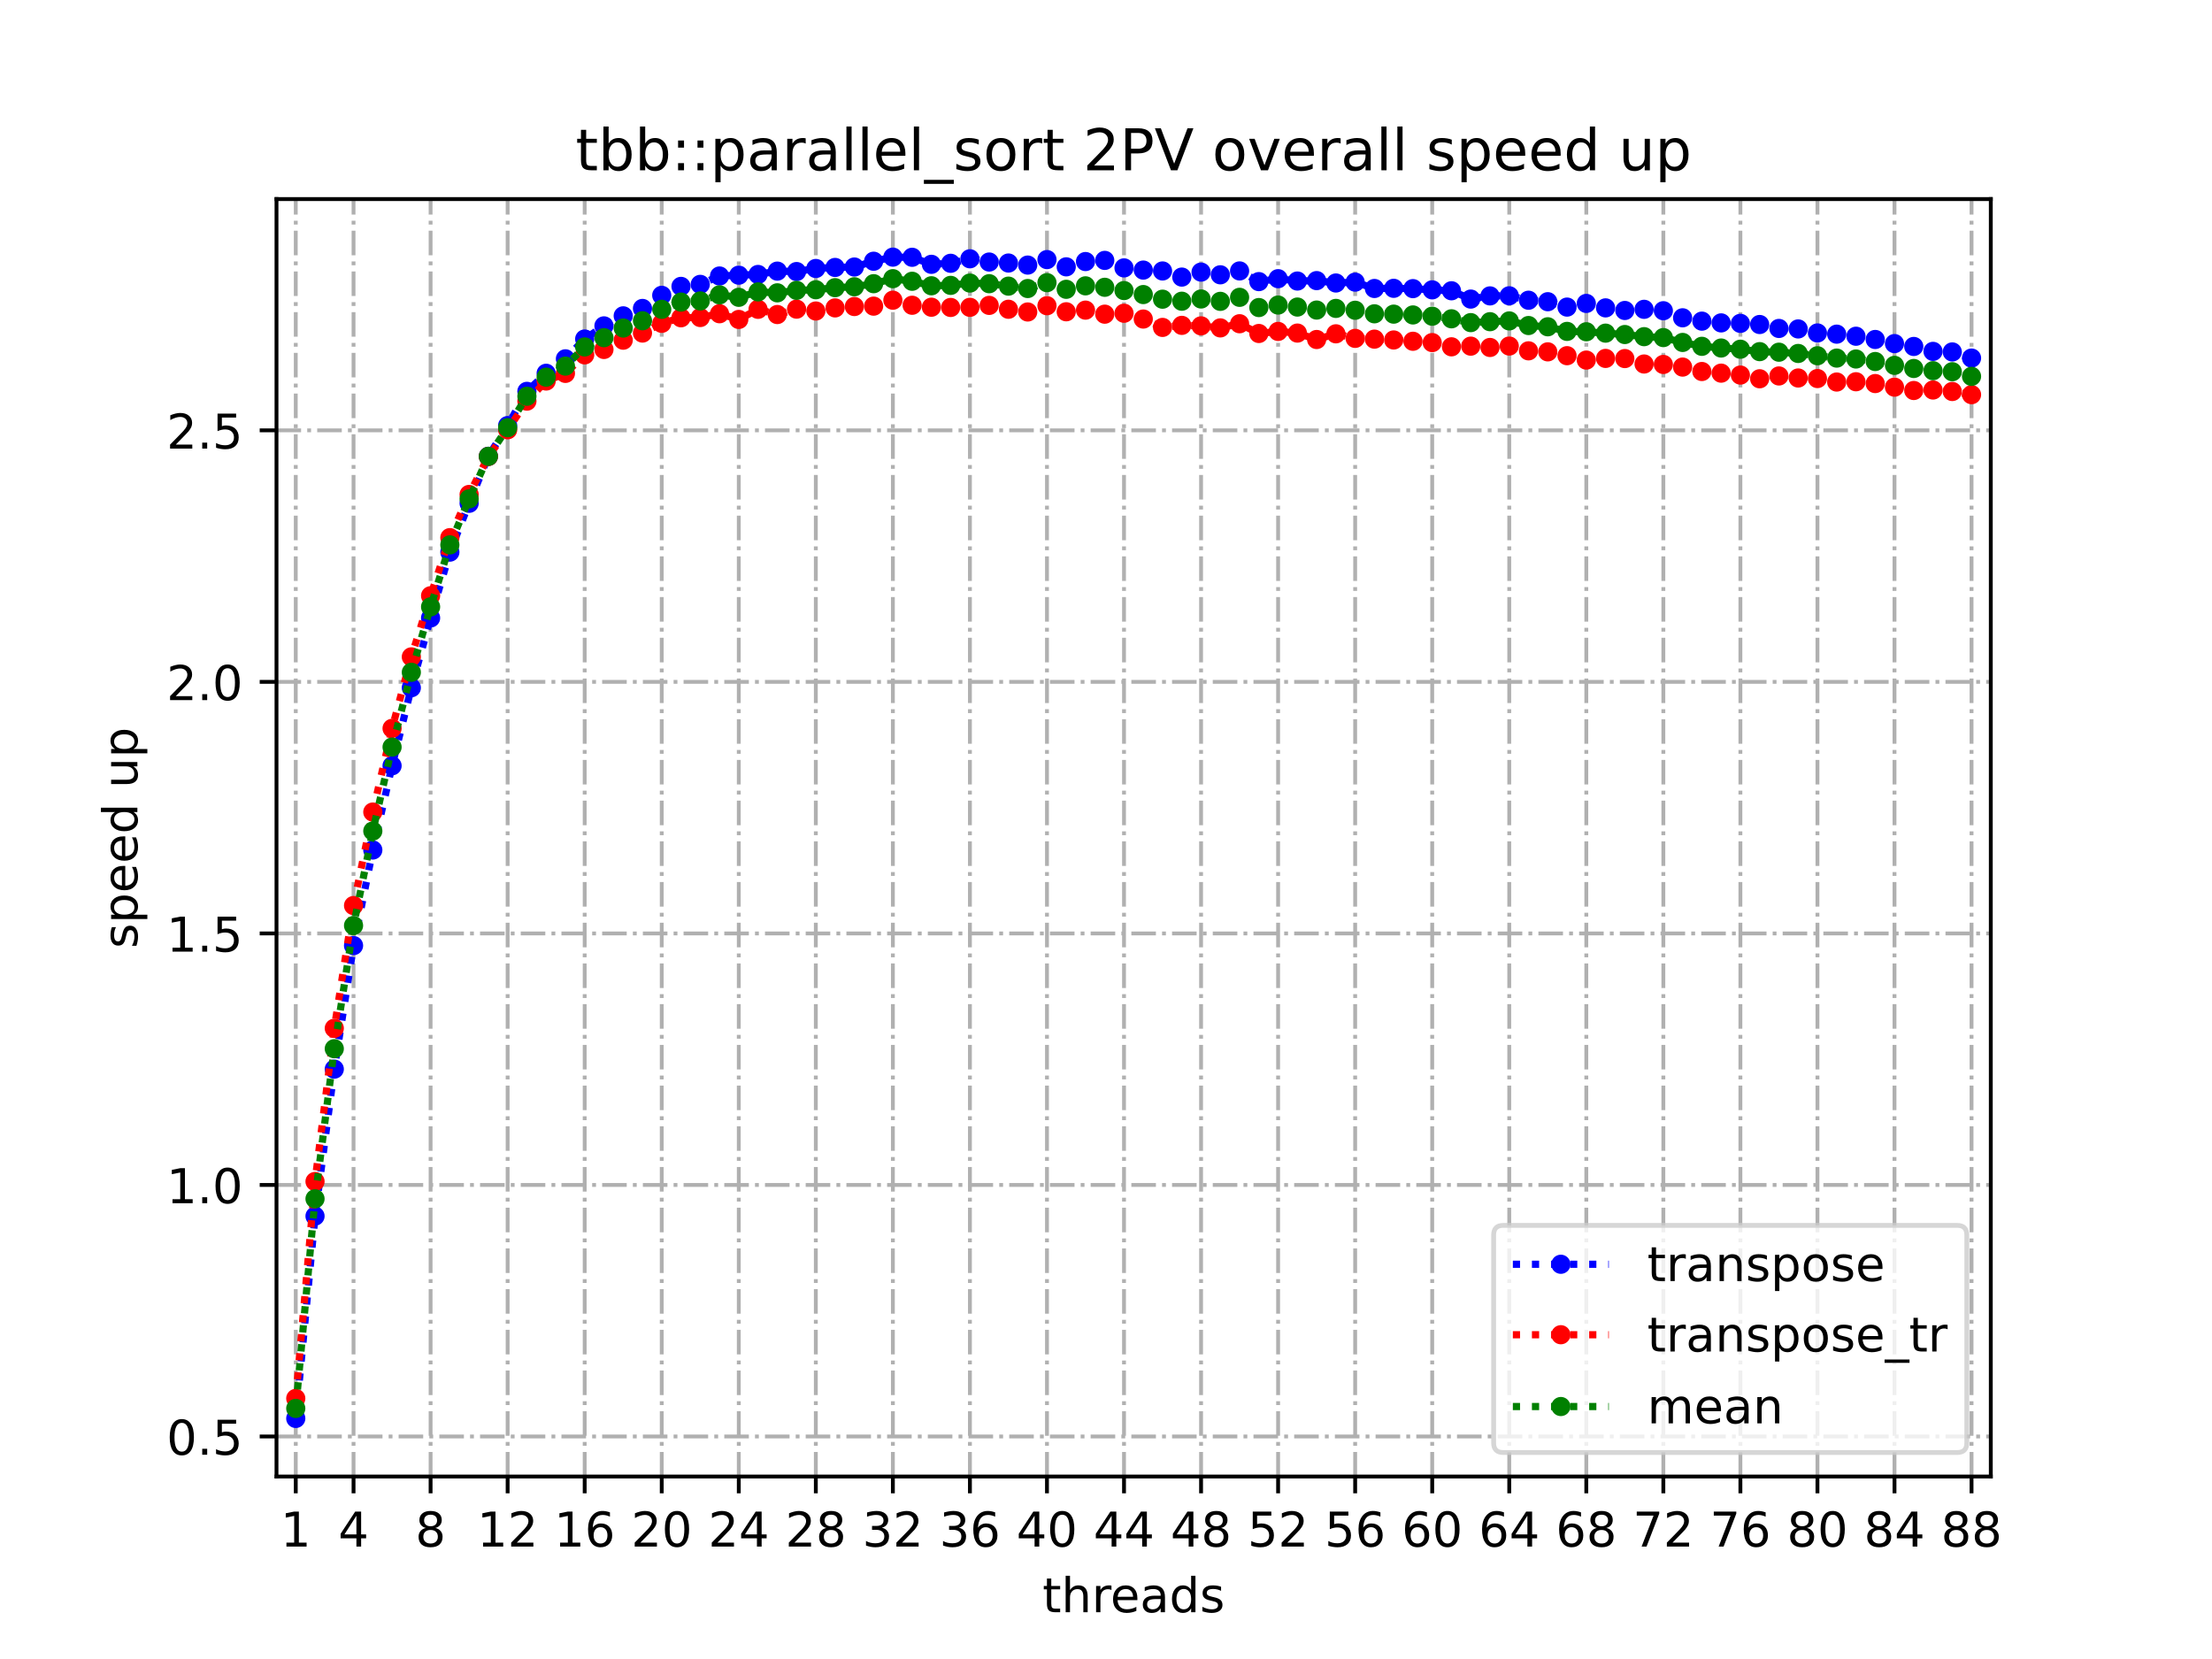 <?xml version="1.0" encoding="utf-8" standalone="no"?>
<!DOCTYPE svg PUBLIC "-//W3C//DTD SVG 1.1//EN"
  "http://www.w3.org/Graphics/SVG/1.1/DTD/svg11.dtd">
<!-- Created with matplotlib (https://matplotlib.org/) -->
<svg height="345.6pt" version="1.1" viewBox="0 0 460.8 345.6" width="460.8pt" xmlns="http://www.w3.org/2000/svg" xmlns:xlink="http://www.w3.org/1999/xlink">
 <defs>
  <style type="text/css">
*{stroke-linecap:butt;stroke-linejoin:round;}
  </style>
 </defs>
 <g id="figure_1">
  <g id="patch_1">
   <path d="M 0 345.6 
L 460.8 345.6 
L 460.8 0 
L 0 0 
z
" style="fill:#ffffff;"/>
  </g>
  <g id="axes_1">
   <g id="patch_2">
    <path d="M 57.6 307.584 
L 414.72 307.584 
L 414.72 41.472 
L 57.6 41.472 
z
" style="fill:#ffffff;"/>
   </g>
   <g id="matplotlib.axis_1">
    <g id="xtick_1">
     <g id="line2d_1">
      <path clip-path="url(#pf61b73d558)" d="M 61.613 307.584 
L 61.613 41.472 
" style="fill:none;stroke:#b0b0b0;stroke-dasharray:5.12,1.28,0.8,1.28;stroke-dashoffset:0;stroke-width:0.8;"/>
     </g>
     <g id="line2d_2">
      <defs>
       <path d="M 0 0 
L 0 3.5 
" id="m4798d71242" style="stroke:#000000;stroke-width:0.8;"/>
      </defs>
      <g>
       <use style="stroke:#000000;stroke-width:0.8;" x="61.613" xlink:href="#m4798d71242" y="307.584"/>
      </g>
     </g>
     <g id="text_1">
      <!-- 1 -->
      <defs>
       <path d="M 12.406 8.297 
L 28.516 8.297 
L 28.516 63.922 
L 10.984 60.406 
L 10.984 69.391 
L 28.422 72.906 
L 38.281 72.906 
L 38.281 8.297 
L 54.391 8.297 
L 54.391 0 
L 12.406 0 
z
" id="DejaVuSans-49"/>
      </defs>
      <g transform="translate(58.431 322.182)scale(0.1 -0.1)">
       <use xlink:href="#DejaVuSans-49"/>
      </g>
     </g>
    </g>
    <g id="xtick_2">
     <g id="line2d_3">
      <path clip-path="url(#pf61b73d558)" d="M 73.65 307.584 
L 73.65 41.472 
" style="fill:none;stroke:#b0b0b0;stroke-dasharray:5.12,1.28,0.8,1.28;stroke-dashoffset:0;stroke-width:0.8;"/>
     </g>
     <g id="line2d_4">
      <g>
       <use style="stroke:#000000;stroke-width:0.8;" x="73.65" xlink:href="#m4798d71242" y="307.584"/>
      </g>
     </g>
     <g id="text_2">
      <!-- 4 -->
      <defs>
       <path d="M 37.797 64.312 
L 12.891 25.391 
L 37.797 25.391 
z
M 35.203 72.906 
L 47.609 72.906 
L 47.609 25.391 
L 58.016 25.391 
L 58.016 17.188 
L 47.609 17.188 
L 47.609 0 
L 37.797 0 
L 37.797 17.188 
L 4.891 17.188 
L 4.891 26.703 
z
" id="DejaVuSans-52"/>
      </defs>
      <g transform="translate(70.469 322.182)scale(0.1 -0.1)">
       <use xlink:href="#DejaVuSans-52"/>
      </g>
     </g>
    </g>
    <g id="xtick_3">
     <g id="line2d_5">
      <path clip-path="url(#pf61b73d558)" d="M 89.701 307.584 
L 89.701 41.472 
" style="fill:none;stroke:#b0b0b0;stroke-dasharray:5.12,1.28,0.8,1.28;stroke-dashoffset:0;stroke-width:0.8;"/>
     </g>
     <g id="line2d_6">
      <g>
       <use style="stroke:#000000;stroke-width:0.8;" x="89.701" xlink:href="#m4798d71242" y="307.584"/>
      </g>
     </g>
     <g id="text_3">
      <!-- 8 -->
      <defs>
       <path d="M 31.781 34.625 
Q 24.75 34.625 20.719 30.859 
Q 16.703 27.094 16.703 20.516 
Q 16.703 13.922 20.719 10.156 
Q 24.75 6.391 31.781 6.391 
Q 38.812 6.391 42.859 10.172 
Q 46.922 13.969 46.922 20.516 
Q 46.922 27.094 42.891 30.859 
Q 38.875 34.625 31.781 34.625 
z
M 21.922 38.812 
Q 15.578 40.375 12.031 44.719 
Q 8.5 49.078 8.5 55.328 
Q 8.5 64.062 14.719 69.141 
Q 20.953 74.219 31.781 74.219 
Q 42.672 74.219 48.875 69.141 
Q 55.078 64.062 55.078 55.328 
Q 55.078 49.078 51.531 44.719 
Q 48 40.375 41.703 38.812 
Q 48.828 37.156 52.797 32.312 
Q 56.781 27.484 56.781 20.516 
Q 56.781 9.906 50.312 4.234 
Q 43.844 -1.422 31.781 -1.422 
Q 19.734 -1.422 13.25 4.234 
Q 6.781 9.906 6.781 20.516 
Q 6.781 27.484 10.781 32.312 
Q 14.797 37.156 21.922 38.812 
z
M 18.312 54.391 
Q 18.312 48.734 21.844 45.562 
Q 25.391 42.391 31.781 42.391 
Q 38.141 42.391 41.719 45.562 
Q 45.312 48.734 45.312 54.391 
Q 45.312 60.062 41.719 63.234 
Q 38.141 66.406 31.781 66.406 
Q 25.391 66.406 21.844 63.234 
Q 18.312 60.062 18.312 54.391 
z
" id="DejaVuSans-56"/>
      </defs>
      <g transform="translate(86.519 322.182)scale(0.1 -0.1)">
       <use xlink:href="#DejaVuSans-56"/>
      </g>
     </g>
    </g>
    <g id="xtick_4">
     <g id="line2d_7">
      <path clip-path="url(#pf61b73d558)" d="M 105.751 307.584 
L 105.751 41.472 
" style="fill:none;stroke:#b0b0b0;stroke-dasharray:5.12,1.28,0.8,1.28;stroke-dashoffset:0;stroke-width:0.8;"/>
     </g>
     <g id="line2d_8">
      <g>
       <use style="stroke:#000000;stroke-width:0.8;" x="105.751" xlink:href="#m4798d71242" y="307.584"/>
      </g>
     </g>
     <g id="text_4">
      <!-- 12 -->
      <defs>
       <path d="M 19.188 8.297 
L 53.609 8.297 
L 53.609 0 
L 7.328 0 
L 7.328 8.297 
Q 12.938 14.109 22.625 23.891 
Q 32.328 33.688 34.812 36.531 
Q 39.547 41.844 41.422 45.531 
Q 43.312 49.219 43.312 52.781 
Q 43.312 58.594 39.234 62.25 
Q 35.156 65.922 28.609 65.922 
Q 23.969 65.922 18.812 64.312 
Q 13.672 62.703 7.812 59.422 
L 7.812 69.391 
Q 13.766 71.781 18.938 73 
Q 24.125 74.219 28.422 74.219 
Q 39.75 74.219 46.484 68.547 
Q 53.219 62.891 53.219 53.422 
Q 53.219 48.922 51.531 44.891 
Q 49.859 40.875 45.406 35.406 
Q 44.188 33.984 37.641 27.219 
Q 31.109 20.453 19.188 8.297 
z
" id="DejaVuSans-50"/>
      </defs>
      <g transform="translate(99.389 322.182)scale(0.1 -0.1)">
       <use xlink:href="#DejaVuSans-49"/>
       <use x="63.623" xlink:href="#DejaVuSans-50"/>
      </g>
     </g>
    </g>
    <g id="xtick_5">
     <g id="line2d_9">
      <path clip-path="url(#pf61b73d558)" d="M 121.801 307.584 
L 121.801 41.472 
" style="fill:none;stroke:#b0b0b0;stroke-dasharray:5.12,1.28,0.8,1.28;stroke-dashoffset:0;stroke-width:0.8;"/>
     </g>
     <g id="line2d_10">
      <g>
       <use style="stroke:#000000;stroke-width:0.8;" x="121.801" xlink:href="#m4798d71242" y="307.584"/>
      </g>
     </g>
     <g id="text_5">
      <!-- 16 -->
      <defs>
       <path d="M 33.016 40.375 
Q 26.375 40.375 22.484 35.828 
Q 18.609 31.297 18.609 23.391 
Q 18.609 15.531 22.484 10.953 
Q 26.375 6.391 33.016 6.391 
Q 39.656 6.391 43.531 10.953 
Q 47.406 15.531 47.406 23.391 
Q 47.406 31.297 43.531 35.828 
Q 39.656 40.375 33.016 40.375 
z
M 52.594 71.297 
L 52.594 62.312 
Q 48.875 64.062 45.094 64.984 
Q 41.312 65.922 37.594 65.922 
Q 27.828 65.922 22.672 59.328 
Q 17.531 52.734 16.797 39.406 
Q 19.672 43.656 24.016 45.922 
Q 28.375 48.188 33.594 48.188 
Q 44.578 48.188 50.953 41.516 
Q 57.328 34.859 57.328 23.391 
Q 57.328 12.156 50.688 5.359 
Q 44.047 -1.422 33.016 -1.422 
Q 20.359 -1.422 13.672 8.266 
Q 6.984 17.969 6.984 36.375 
Q 6.984 53.656 15.188 63.938 
Q 23.391 74.219 37.203 74.219 
Q 40.922 74.219 44.703 73.484 
Q 48.484 72.75 52.594 71.297 
z
" id="DejaVuSans-54"/>
      </defs>
      <g transform="translate(115.439 322.182)scale(0.1 -0.1)">
       <use xlink:href="#DejaVuSans-49"/>
       <use x="63.623" xlink:href="#DejaVuSans-54"/>
      </g>
     </g>
    </g>
    <g id="xtick_6">
     <g id="line2d_11">
      <path clip-path="url(#pf61b73d558)" d="M 137.852 307.584 
L 137.852 41.472 
" style="fill:none;stroke:#b0b0b0;stroke-dasharray:5.12,1.28,0.8,1.28;stroke-dashoffset:0;stroke-width:0.8;"/>
     </g>
     <g id="line2d_12">
      <g>
       <use style="stroke:#000000;stroke-width:0.8;" x="137.852" xlink:href="#m4798d71242" y="307.584"/>
      </g>
     </g>
     <g id="text_6">
      <!-- 20 -->
      <defs>
       <path d="M 31.781 66.406 
Q 24.172 66.406 20.328 58.906 
Q 16.5 51.422 16.5 36.375 
Q 16.5 21.391 20.328 13.891 
Q 24.172 6.391 31.781 6.391 
Q 39.453 6.391 43.281 13.891 
Q 47.125 21.391 47.125 36.375 
Q 47.125 51.422 43.281 58.906 
Q 39.453 66.406 31.781 66.406 
z
M 31.781 74.219 
Q 44.047 74.219 50.516 64.516 
Q 56.984 54.828 56.984 36.375 
Q 56.984 17.969 50.516 8.266 
Q 44.047 -1.422 31.781 -1.422 
Q 19.531 -1.422 13.062 8.266 
Q 6.594 17.969 6.594 36.375 
Q 6.594 54.828 13.062 64.516 
Q 19.531 74.219 31.781 74.219 
z
" id="DejaVuSans-48"/>
      </defs>
      <g transform="translate(131.489 322.182)scale(0.1 -0.1)">
       <use xlink:href="#DejaVuSans-50"/>
       <use x="63.623" xlink:href="#DejaVuSans-48"/>
      </g>
     </g>
    </g>
    <g id="xtick_7">
     <g id="line2d_13">
      <path clip-path="url(#pf61b73d558)" d="M 153.902 307.584 
L 153.902 41.472 
" style="fill:none;stroke:#b0b0b0;stroke-dasharray:5.12,1.28,0.8,1.28;stroke-dashoffset:0;stroke-width:0.8;"/>
     </g>
     <g id="line2d_14">
      <g>
       <use style="stroke:#000000;stroke-width:0.8;" x="153.902" xlink:href="#m4798d71242" y="307.584"/>
      </g>
     </g>
     <g id="text_7">
      <!-- 24 -->
      <g transform="translate(147.54 322.182)scale(0.1 -0.1)">
       <use xlink:href="#DejaVuSans-50"/>
       <use x="63.623" xlink:href="#DejaVuSans-52"/>
      </g>
     </g>
    </g>
    <g id="xtick_8">
     <g id="line2d_15">
      <path clip-path="url(#pf61b73d558)" d="M 169.952 307.584 
L 169.952 41.472 
" style="fill:none;stroke:#b0b0b0;stroke-dasharray:5.12,1.28,0.8,1.28;stroke-dashoffset:0;stroke-width:0.8;"/>
     </g>
     <g id="line2d_16">
      <g>
       <use style="stroke:#000000;stroke-width:0.8;" x="169.952" xlink:href="#m4798d71242" y="307.584"/>
      </g>
     </g>
     <g id="text_8">
      <!-- 28 -->
      <g transform="translate(163.59 322.182)scale(0.1 -0.1)">
       <use xlink:href="#DejaVuSans-50"/>
       <use x="63.623" xlink:href="#DejaVuSans-56"/>
      </g>
     </g>
    </g>
    <g id="xtick_9">
     <g id="line2d_17">
      <path clip-path="url(#pf61b73d558)" d="M 186.003 307.584 
L 186.003 41.472 
" style="fill:none;stroke:#b0b0b0;stroke-dasharray:5.12,1.28,0.8,1.28;stroke-dashoffset:0;stroke-width:0.8;"/>
     </g>
     <g id="line2d_18">
      <g>
       <use style="stroke:#000000;stroke-width:0.8;" x="186.003" xlink:href="#m4798d71242" y="307.584"/>
      </g>
     </g>
     <g id="text_9">
      <!-- 32 -->
      <defs>
       <path d="M 40.578 39.312 
Q 47.656 37.797 51.625 33 
Q 55.609 28.219 55.609 21.188 
Q 55.609 10.406 48.188 4.484 
Q 40.766 -1.422 27.094 -1.422 
Q 22.516 -1.422 17.656 -0.516 
Q 12.797 0.391 7.625 2.203 
L 7.625 11.719 
Q 11.719 9.328 16.594 8.109 
Q 21.484 6.891 26.812 6.891 
Q 36.078 6.891 40.938 10.547 
Q 45.797 14.203 45.797 21.188 
Q 45.797 27.641 41.281 31.266 
Q 36.766 34.906 28.719 34.906 
L 20.219 34.906 
L 20.219 43.016 
L 29.109 43.016 
Q 36.375 43.016 40.234 45.922 
Q 44.094 48.828 44.094 54.297 
Q 44.094 59.906 40.109 62.906 
Q 36.141 65.922 28.719 65.922 
Q 24.656 65.922 20.016 65.031 
Q 15.375 64.156 9.812 62.312 
L 9.812 71.094 
Q 15.438 72.656 20.344 73.438 
Q 25.25 74.219 29.594 74.219 
Q 40.828 74.219 47.359 69.109 
Q 53.906 64.016 53.906 55.328 
Q 53.906 49.266 50.438 45.094 
Q 46.969 40.922 40.578 39.312 
z
" id="DejaVuSans-51"/>
      </defs>
      <g transform="translate(179.64 322.182)scale(0.1 -0.1)">
       <use xlink:href="#DejaVuSans-51"/>
       <use x="63.623" xlink:href="#DejaVuSans-50"/>
      </g>
     </g>
    </g>
    <g id="xtick_10">
     <g id="line2d_19">
      <path clip-path="url(#pf61b73d558)" d="M 202.053 307.584 
L 202.053 41.472 
" style="fill:none;stroke:#b0b0b0;stroke-dasharray:5.12,1.28,0.8,1.28;stroke-dashoffset:0;stroke-width:0.8;"/>
     </g>
     <g id="line2d_20">
      <g>
       <use style="stroke:#000000;stroke-width:0.8;" x="202.053" xlink:href="#m4798d71242" y="307.584"/>
      </g>
     </g>
     <g id="text_10">
      <!-- 36 -->
      <g transform="translate(195.691 322.182)scale(0.1 -0.1)">
       <use xlink:href="#DejaVuSans-51"/>
       <use x="63.623" xlink:href="#DejaVuSans-54"/>
      </g>
     </g>
    </g>
    <g id="xtick_11">
     <g id="line2d_21">
      <path clip-path="url(#pf61b73d558)" d="M 218.103 307.584 
L 218.103 41.472 
" style="fill:none;stroke:#b0b0b0;stroke-dasharray:5.12,1.28,0.8,1.28;stroke-dashoffset:0;stroke-width:0.8;"/>
     </g>
     <g id="line2d_22">
      <g>
       <use style="stroke:#000000;stroke-width:0.8;" x="218.103" xlink:href="#m4798d71242" y="307.584"/>
      </g>
     </g>
     <g id="text_11">
      <!-- 40 -->
      <g transform="translate(211.741 322.182)scale(0.1 -0.1)">
       <use xlink:href="#DejaVuSans-52"/>
       <use x="63.623" xlink:href="#DejaVuSans-48"/>
      </g>
     </g>
    </g>
    <g id="xtick_12">
     <g id="line2d_23">
      <path clip-path="url(#pf61b73d558)" d="M 234.154 307.584 
L 234.154 41.472 
" style="fill:none;stroke:#b0b0b0;stroke-dasharray:5.12,1.28,0.8,1.28;stroke-dashoffset:0;stroke-width:0.8;"/>
     </g>
     <g id="line2d_24">
      <g>
       <use style="stroke:#000000;stroke-width:0.8;" x="234.154" xlink:href="#m4798d71242" y="307.584"/>
      </g>
     </g>
     <g id="text_12">
      <!-- 44 -->
      <g transform="translate(227.791 322.182)scale(0.1 -0.1)">
       <use xlink:href="#DejaVuSans-52"/>
       <use x="63.623" xlink:href="#DejaVuSans-52"/>
      </g>
     </g>
    </g>
    <g id="xtick_13">
     <g id="line2d_25">
      <path clip-path="url(#pf61b73d558)" d="M 250.204 307.584 
L 250.204 41.472 
" style="fill:none;stroke:#b0b0b0;stroke-dasharray:5.12,1.28,0.8,1.28;stroke-dashoffset:0;stroke-width:0.8;"/>
     </g>
     <g id="line2d_26">
      <g>
       <use style="stroke:#000000;stroke-width:0.8;" x="250.204" xlink:href="#m4798d71242" y="307.584"/>
      </g>
     </g>
     <g id="text_13">
      <!-- 48 -->
      <g transform="translate(243.842 322.182)scale(0.1 -0.1)">
       <use xlink:href="#DejaVuSans-52"/>
       <use x="63.623" xlink:href="#DejaVuSans-56"/>
      </g>
     </g>
    </g>
    <g id="xtick_14">
     <g id="line2d_27">
      <path clip-path="url(#pf61b73d558)" d="M 266.254 307.584 
L 266.254 41.472 
" style="fill:none;stroke:#b0b0b0;stroke-dasharray:5.12,1.28,0.8,1.28;stroke-dashoffset:0;stroke-width:0.8;"/>
     </g>
     <g id="line2d_28">
      <g>
       <use style="stroke:#000000;stroke-width:0.8;" x="266.254" xlink:href="#m4798d71242" y="307.584"/>
      </g>
     </g>
     <g id="text_14">
      <!-- 52 -->
      <defs>
       <path d="M 10.797 72.906 
L 49.516 72.906 
L 49.516 64.594 
L 19.828 64.594 
L 19.828 46.734 
Q 21.969 47.469 24.109 47.828 
Q 26.266 48.188 28.422 48.188 
Q 40.625 48.188 47.75 41.5 
Q 54.891 34.812 54.891 23.391 
Q 54.891 11.625 47.562 5.094 
Q 40.234 -1.422 26.906 -1.422 
Q 22.312 -1.422 17.547 -0.641 
Q 12.797 0.141 7.719 1.703 
L 7.719 11.625 
Q 12.109 9.234 16.797 8.062 
Q 21.484 6.891 26.703 6.891 
Q 35.156 6.891 40.078 11.328 
Q 45.016 15.766 45.016 23.391 
Q 45.016 31 40.078 35.438 
Q 35.156 39.891 26.703 39.891 
Q 22.75 39.891 18.812 39.016 
Q 14.891 38.141 10.797 36.281 
z
" id="DejaVuSans-53"/>
      </defs>
      <g transform="translate(259.892 322.182)scale(0.1 -0.1)">
       <use xlink:href="#DejaVuSans-53"/>
       <use x="63.623" xlink:href="#DejaVuSans-50"/>
      </g>
     </g>
    </g>
    <g id="xtick_15">
     <g id="line2d_29">
      <path clip-path="url(#pf61b73d558)" d="M 282.305 307.584 
L 282.305 41.472 
" style="fill:none;stroke:#b0b0b0;stroke-dasharray:5.12,1.28,0.8,1.28;stroke-dashoffset:0;stroke-width:0.8;"/>
     </g>
     <g id="line2d_30">
      <g>
       <use style="stroke:#000000;stroke-width:0.8;" x="282.305" xlink:href="#m4798d71242" y="307.584"/>
      </g>
     </g>
     <g id="text_15">
      <!-- 56 -->
      <g transform="translate(275.942 322.182)scale(0.1 -0.1)">
       <use xlink:href="#DejaVuSans-53"/>
       <use x="63.623" xlink:href="#DejaVuSans-54"/>
      </g>
     </g>
    </g>
    <g id="xtick_16">
     <g id="line2d_31">
      <path clip-path="url(#pf61b73d558)" d="M 298.355 307.584 
L 298.355 41.472 
" style="fill:none;stroke:#b0b0b0;stroke-dasharray:5.12,1.28,0.8,1.28;stroke-dashoffset:0;stroke-width:0.8;"/>
     </g>
     <g id="line2d_32">
      <g>
       <use style="stroke:#000000;stroke-width:0.8;" x="298.355" xlink:href="#m4798d71242" y="307.584"/>
      </g>
     </g>
     <g id="text_16">
      <!-- 60 -->
      <g transform="translate(291.993 322.182)scale(0.1 -0.1)">
       <use xlink:href="#DejaVuSans-54"/>
       <use x="63.623" xlink:href="#DejaVuSans-48"/>
      </g>
     </g>
    </g>
    <g id="xtick_17">
     <g id="line2d_33">
      <path clip-path="url(#pf61b73d558)" d="M 314.405 307.584 
L 314.405 41.472 
" style="fill:none;stroke:#b0b0b0;stroke-dasharray:5.12,1.28,0.8,1.28;stroke-dashoffset:0;stroke-width:0.8;"/>
     </g>
     <g id="line2d_34">
      <g>
       <use style="stroke:#000000;stroke-width:0.8;" x="314.405" xlink:href="#m4798d71242" y="307.584"/>
      </g>
     </g>
     <g id="text_17">
      <!-- 64 -->
      <g transform="translate(308.043 322.182)scale(0.1 -0.1)">
       <use xlink:href="#DejaVuSans-54"/>
       <use x="63.623" xlink:href="#DejaVuSans-52"/>
      </g>
     </g>
    </g>
    <g id="xtick_18">
     <g id="line2d_35">
      <path clip-path="url(#pf61b73d558)" d="M 330.456 307.584 
L 330.456 41.472 
" style="fill:none;stroke:#b0b0b0;stroke-dasharray:5.12,1.28,0.8,1.28;stroke-dashoffset:0;stroke-width:0.8;"/>
     </g>
     <g id="line2d_36">
      <g>
       <use style="stroke:#000000;stroke-width:0.8;" x="330.456" xlink:href="#m4798d71242" y="307.584"/>
      </g>
     </g>
     <g id="text_18">
      <!-- 68 -->
      <g transform="translate(324.093 322.182)scale(0.1 -0.1)">
       <use xlink:href="#DejaVuSans-54"/>
       <use x="63.623" xlink:href="#DejaVuSans-56"/>
      </g>
     </g>
    </g>
    <g id="xtick_19">
     <g id="line2d_37">
      <path clip-path="url(#pf61b73d558)" d="M 346.506 307.584 
L 346.506 41.472 
" style="fill:none;stroke:#b0b0b0;stroke-dasharray:5.12,1.28,0.8,1.28;stroke-dashoffset:0;stroke-width:0.8;"/>
     </g>
     <g id="line2d_38">
      <g>
       <use style="stroke:#000000;stroke-width:0.8;" x="346.506" xlink:href="#m4798d71242" y="307.584"/>
      </g>
     </g>
     <g id="text_19">
      <!-- 72 -->
      <defs>
       <path d="M 8.203 72.906 
L 55.078 72.906 
L 55.078 68.703 
L 28.609 0 
L 18.312 0 
L 43.219 64.594 
L 8.203 64.594 
z
" id="DejaVuSans-55"/>
      </defs>
      <g transform="translate(340.144 322.182)scale(0.1 -0.1)">
       <use xlink:href="#DejaVuSans-55"/>
       <use x="63.623" xlink:href="#DejaVuSans-50"/>
      </g>
     </g>
    </g>
    <g id="xtick_20">
     <g id="line2d_39">
      <path clip-path="url(#pf61b73d558)" d="M 362.556 307.584 
L 362.556 41.472 
" style="fill:none;stroke:#b0b0b0;stroke-dasharray:5.12,1.28,0.8,1.28;stroke-dashoffset:0;stroke-width:0.8;"/>
     </g>
     <g id="line2d_40">
      <g>
       <use style="stroke:#000000;stroke-width:0.8;" x="362.556" xlink:href="#m4798d71242" y="307.584"/>
      </g>
     </g>
     <g id="text_20">
      <!-- 76 -->
      <g transform="translate(356.194 322.182)scale(0.1 -0.1)">
       <use xlink:href="#DejaVuSans-55"/>
       <use x="63.623" xlink:href="#DejaVuSans-54"/>
      </g>
     </g>
    </g>
    <g id="xtick_21">
     <g id="line2d_41">
      <path clip-path="url(#pf61b73d558)" d="M 378.607 307.584 
L 378.607 41.472 
" style="fill:none;stroke:#b0b0b0;stroke-dasharray:5.12,1.28,0.8,1.28;stroke-dashoffset:0;stroke-width:0.8;"/>
     </g>
     <g id="line2d_42">
      <g>
       <use style="stroke:#000000;stroke-width:0.8;" x="378.607" xlink:href="#m4798d71242" y="307.584"/>
      </g>
     </g>
     <g id="text_21">
      <!-- 80 -->
      <g transform="translate(372.244 322.182)scale(0.1 -0.1)">
       <use xlink:href="#DejaVuSans-56"/>
       <use x="63.623" xlink:href="#DejaVuSans-48"/>
      </g>
     </g>
    </g>
    <g id="xtick_22">
     <g id="line2d_43">
      <path clip-path="url(#pf61b73d558)" d="M 394.657 307.584 
L 394.657 41.472 
" style="fill:none;stroke:#b0b0b0;stroke-dasharray:5.12,1.28,0.8,1.28;stroke-dashoffset:0;stroke-width:0.8;"/>
     </g>
     <g id="line2d_44">
      <g>
       <use style="stroke:#000000;stroke-width:0.8;" x="394.657" xlink:href="#m4798d71242" y="307.584"/>
      </g>
     </g>
     <g id="text_22">
      <!-- 84 -->
      <g transform="translate(388.295 322.182)scale(0.1 -0.1)">
       <use xlink:href="#DejaVuSans-56"/>
       <use x="63.623" xlink:href="#DejaVuSans-52"/>
      </g>
     </g>
    </g>
    <g id="xtick_23">
     <g id="line2d_45">
      <path clip-path="url(#pf61b73d558)" d="M 410.707 307.584 
L 410.707 41.472 
" style="fill:none;stroke:#b0b0b0;stroke-dasharray:5.12,1.28,0.8,1.28;stroke-dashoffset:0;stroke-width:0.8;"/>
     </g>
     <g id="line2d_46">
      <g>
       <use style="stroke:#000000;stroke-width:0.8;" x="410.707" xlink:href="#m4798d71242" y="307.584"/>
      </g>
     </g>
     <g id="text_23">
      <!-- 88 -->
      <g transform="translate(404.345 322.182)scale(0.1 -0.1)">
       <use xlink:href="#DejaVuSans-56"/>
       <use x="63.623" xlink:href="#DejaVuSans-56"/>
      </g>
     </g>
    </g>
    <g id="text_24">
     <!-- threads -->
     <defs>
      <path d="M 18.312 70.219 
L 18.312 54.688 
L 36.812 54.688 
L 36.812 47.703 
L 18.312 47.703 
L 18.312 18.016 
Q 18.312 11.328 20.141 9.422 
Q 21.969 7.516 27.594 7.516 
L 36.812 7.516 
L 36.812 0 
L 27.594 0 
Q 17.188 0 13.234 3.875 
Q 9.281 7.766 9.281 18.016 
L 9.281 47.703 
L 2.688 47.703 
L 2.688 54.688 
L 9.281 54.688 
L 9.281 70.219 
z
" id="DejaVuSans-116"/>
      <path d="M 54.891 33.016 
L 54.891 0 
L 45.906 0 
L 45.906 32.719 
Q 45.906 40.484 42.875 44.328 
Q 39.844 48.188 33.797 48.188 
Q 26.516 48.188 22.312 43.547 
Q 18.109 38.922 18.109 30.906 
L 18.109 0 
L 9.078 0 
L 9.078 75.984 
L 18.109 75.984 
L 18.109 46.188 
Q 21.344 51.125 25.703 53.562 
Q 30.078 56 35.797 56 
Q 45.219 56 50.047 50.172 
Q 54.891 44.344 54.891 33.016 
z
" id="DejaVuSans-104"/>
      <path d="M 41.109 46.297 
Q 39.594 47.172 37.812 47.578 
Q 36.031 48 33.891 48 
Q 26.266 48 22.188 43.047 
Q 18.109 38.094 18.109 28.812 
L 18.109 0 
L 9.078 0 
L 9.078 54.688 
L 18.109 54.688 
L 18.109 46.188 
Q 20.953 51.172 25.484 53.578 
Q 30.031 56 36.531 56 
Q 37.453 56 38.578 55.875 
Q 39.703 55.766 41.062 55.516 
z
" id="DejaVuSans-114"/>
      <path d="M 56.203 29.594 
L 56.203 25.203 
L 14.891 25.203 
Q 15.484 15.922 20.484 11.062 
Q 25.484 6.203 34.422 6.203 
Q 39.594 6.203 44.453 7.469 
Q 49.312 8.734 54.109 11.281 
L 54.109 2.781 
Q 49.266 0.734 44.188 -0.344 
Q 39.109 -1.422 33.891 -1.422 
Q 20.797 -1.422 13.156 6.188 
Q 5.516 13.812 5.516 26.812 
Q 5.516 40.234 12.766 48.109 
Q 20.016 56 32.328 56 
Q 43.359 56 49.781 48.891 
Q 56.203 41.797 56.203 29.594 
z
M 47.219 32.234 
Q 47.125 39.594 43.094 43.984 
Q 39.062 48.391 32.422 48.391 
Q 24.906 48.391 20.391 44.141 
Q 15.875 39.891 15.188 32.172 
z
" id="DejaVuSans-101"/>
      <path d="M 34.281 27.484 
Q 23.391 27.484 19.188 25 
Q 14.984 22.516 14.984 16.5 
Q 14.984 11.719 18.141 8.906 
Q 21.297 6.109 26.703 6.109 
Q 34.188 6.109 38.703 11.406 
Q 43.219 16.703 43.219 25.484 
L 43.219 27.484 
z
M 52.203 31.203 
L 52.203 0 
L 43.219 0 
L 43.219 8.297 
Q 40.141 3.328 35.547 0.953 
Q 30.953 -1.422 24.312 -1.422 
Q 15.922 -1.422 10.953 3.297 
Q 6 8.016 6 15.922 
Q 6 25.141 12.172 29.828 
Q 18.359 34.516 30.609 34.516 
L 43.219 34.516 
L 43.219 35.406 
Q 43.219 41.609 39.141 45 
Q 35.062 48.391 27.688 48.391 
Q 23 48.391 18.547 47.266 
Q 14.109 46.141 10.016 43.891 
L 10.016 52.203 
Q 14.938 54.109 19.578 55.047 
Q 24.219 56 28.609 56 
Q 40.484 56 46.344 49.844 
Q 52.203 43.703 52.203 31.203 
z
" id="DejaVuSans-97"/>
      <path d="M 45.406 46.391 
L 45.406 75.984 
L 54.391 75.984 
L 54.391 0 
L 45.406 0 
L 45.406 8.203 
Q 42.578 3.328 38.25 0.953 
Q 33.938 -1.422 27.875 -1.422 
Q 17.969 -1.422 11.734 6.484 
Q 5.516 14.406 5.516 27.297 
Q 5.516 40.188 11.734 48.094 
Q 17.969 56 27.875 56 
Q 33.938 56 38.25 53.625 
Q 42.578 51.266 45.406 46.391 
z
M 14.797 27.297 
Q 14.797 17.391 18.875 11.75 
Q 22.953 6.109 30.078 6.109 
Q 37.203 6.109 41.297 11.75 
Q 45.406 17.391 45.406 27.297 
Q 45.406 37.203 41.297 42.844 
Q 37.203 48.484 30.078 48.484 
Q 22.953 48.484 18.875 42.844 
Q 14.797 37.203 14.797 27.297 
z
" id="DejaVuSans-100"/>
      <path d="M 44.281 53.078 
L 44.281 44.578 
Q 40.484 46.531 36.375 47.5 
Q 32.281 48.484 27.875 48.484 
Q 21.188 48.484 17.844 46.438 
Q 14.5 44.391 14.5 40.281 
Q 14.5 37.156 16.891 35.375 
Q 19.281 33.594 26.516 31.984 
L 29.594 31.297 
Q 39.156 29.25 43.188 25.516 
Q 47.219 21.781 47.219 15.094 
Q 47.219 7.469 41.188 3.016 
Q 35.156 -1.422 24.609 -1.422 
Q 20.219 -1.422 15.453 -0.562 
Q 10.688 0.297 5.422 2 
L 5.422 11.281 
Q 10.406 8.688 15.234 7.391 
Q 20.062 6.109 24.812 6.109 
Q 31.156 6.109 34.562 8.281 
Q 37.984 10.453 37.984 14.406 
Q 37.984 18.062 35.516 20.016 
Q 33.062 21.969 24.703 23.781 
L 21.578 24.516 
Q 13.234 26.266 9.516 29.906 
Q 5.812 33.547 5.812 39.891 
Q 5.812 47.609 11.281 51.797 
Q 16.75 56 26.812 56 
Q 31.781 56 36.172 55.266 
Q 40.578 54.547 44.281 53.078 
z
" id="DejaVuSans-115"/>
     </defs>
     <g transform="translate(217.169 335.861)scale(0.1 -0.1)">
      <use xlink:href="#DejaVuSans-116"/>
      <use x="39.209" xlink:href="#DejaVuSans-104"/>
      <use x="102.588" xlink:href="#DejaVuSans-114"/>
      <use x="141.451" xlink:href="#DejaVuSans-101"/>
      <use x="202.975" xlink:href="#DejaVuSans-97"/>
      <use x="264.254" xlink:href="#DejaVuSans-100"/>
      <use x="327.73" xlink:href="#DejaVuSans-115"/>
     </g>
    </g>
   </g>
   <g id="matplotlib.axis_2">
    <g id="ytick_1">
     <g id="line2d_47">
      <path clip-path="url(#pf61b73d558)" d="M 57.6 299.248 
L 414.72 299.248 
" style="fill:none;stroke:#b0b0b0;stroke-dasharray:5.12,1.28,0.8,1.28;stroke-dashoffset:0;stroke-width:0.8;"/>
     </g>
     <g id="line2d_48">
      <defs>
       <path d="M 0 0 
L -3.5 0 
" id="m4253f02afd" style="stroke:#000000;stroke-width:0.8;"/>
      </defs>
      <g>
       <use style="stroke:#000000;stroke-width:0.8;" x="57.6" xlink:href="#m4253f02afd" y="299.248"/>
      </g>
     </g>
     <g id="text_25">
      <!-- 0.5 -->
      <defs>
       <path d="M 10.688 12.406 
L 21 12.406 
L 21 0 
L 10.688 0 
z
" id="DejaVuSans-46"/>
      </defs>
      <g transform="translate(34.697 303.047)scale(0.1 -0.1)">
       <use xlink:href="#DejaVuSans-48"/>
       <use x="63.623" xlink:href="#DejaVuSans-46"/>
       <use x="95.41" xlink:href="#DejaVuSans-53"/>
      </g>
     </g>
    </g>
    <g id="ytick_2">
     <g id="line2d_49">
      <path clip-path="url(#pf61b73d558)" d="M 57.6 246.848 
L 414.72 246.848 
" style="fill:none;stroke:#b0b0b0;stroke-dasharray:5.12,1.28,0.8,1.28;stroke-dashoffset:0;stroke-width:0.8;"/>
     </g>
     <g id="line2d_50">
      <g>
       <use style="stroke:#000000;stroke-width:0.8;" x="57.6" xlink:href="#m4253f02afd" y="246.848"/>
      </g>
     </g>
     <g id="text_26">
      <!-- 1.0 -->
      <g transform="translate(34.697 250.647)scale(0.1 -0.1)">
       <use xlink:href="#DejaVuSans-49"/>
       <use x="63.623" xlink:href="#DejaVuSans-46"/>
       <use x="95.41" xlink:href="#DejaVuSans-48"/>
      </g>
     </g>
    </g>
    <g id="ytick_3">
     <g id="line2d_51">
      <path clip-path="url(#pf61b73d558)" d="M 57.6 194.448 
L 414.72 194.448 
" style="fill:none;stroke:#b0b0b0;stroke-dasharray:5.12,1.28,0.8,1.28;stroke-dashoffset:0;stroke-width:0.8;"/>
     </g>
     <g id="line2d_52">
      <g>
       <use style="stroke:#000000;stroke-width:0.8;" x="57.6" xlink:href="#m4253f02afd" y="194.448"/>
      </g>
     </g>
     <g id="text_27">
      <!-- 1.5 -->
      <g transform="translate(34.697 198.247)scale(0.1 -0.1)">
       <use xlink:href="#DejaVuSans-49"/>
       <use x="63.623" xlink:href="#DejaVuSans-46"/>
       <use x="95.41" xlink:href="#DejaVuSans-53"/>
      </g>
     </g>
    </g>
    <g id="ytick_4">
     <g id="line2d_53">
      <path clip-path="url(#pf61b73d558)" d="M 57.6 142.048 
L 414.72 142.048 
" style="fill:none;stroke:#b0b0b0;stroke-dasharray:5.12,1.28,0.8,1.28;stroke-dashoffset:0;stroke-width:0.8;"/>
     </g>
     <g id="line2d_54">
      <g>
       <use style="stroke:#000000;stroke-width:0.8;" x="57.6" xlink:href="#m4253f02afd" y="142.048"/>
      </g>
     </g>
     <g id="text_28">
      <!-- 2.0 -->
      <g transform="translate(34.697 145.847)scale(0.1 -0.1)">
       <use xlink:href="#DejaVuSans-50"/>
       <use x="63.623" xlink:href="#DejaVuSans-46"/>
       <use x="95.41" xlink:href="#DejaVuSans-48"/>
      </g>
     </g>
    </g>
    <g id="ytick_5">
     <g id="line2d_55">
      <path clip-path="url(#pf61b73d558)" d="M 57.6 89.648 
L 414.72 89.648 
" style="fill:none;stroke:#b0b0b0;stroke-dasharray:5.12,1.28,0.8,1.28;stroke-dashoffset:0;stroke-width:0.8;"/>
     </g>
     <g id="line2d_56">
      <g>
       <use style="stroke:#000000;stroke-width:0.8;" x="57.6" xlink:href="#m4253f02afd" y="89.648"/>
      </g>
     </g>
     <g id="text_29">
      <!-- 2.5 -->
      <g transform="translate(34.697 93.448)scale(0.1 -0.1)">
       <use xlink:href="#DejaVuSans-50"/>
       <use x="63.623" xlink:href="#DejaVuSans-46"/>
       <use x="95.41" xlink:href="#DejaVuSans-53"/>
      </g>
     </g>
    </g>
    <g id="text_30">
     <!-- speed up -->
     <defs>
      <path d="M 18.109 8.203 
L 18.109 -20.797 
L 9.078 -20.797 
L 9.078 54.688 
L 18.109 54.688 
L 18.109 46.391 
Q 20.953 51.266 25.266 53.625 
Q 29.594 56 35.594 56 
Q 45.562 56 51.781 48.094 
Q 58.016 40.188 58.016 27.297 
Q 58.016 14.406 51.781 6.484 
Q 45.562 -1.422 35.594 -1.422 
Q 29.594 -1.422 25.266 0.953 
Q 20.953 3.328 18.109 8.203 
z
M 48.688 27.297 
Q 48.688 37.203 44.609 42.844 
Q 40.531 48.484 33.406 48.484 
Q 26.266 48.484 22.188 42.844 
Q 18.109 37.203 18.109 27.297 
Q 18.109 17.391 22.188 11.75 
Q 26.266 6.109 33.406 6.109 
Q 40.531 6.109 44.609 11.75 
Q 48.688 17.391 48.688 27.297 
z
" id="DejaVuSans-112"/>
      <path id="DejaVuSans-32"/>
      <path d="M 8.5 21.578 
L 8.5 54.688 
L 17.484 54.688 
L 17.484 21.922 
Q 17.484 14.156 20.5 10.266 
Q 23.531 6.391 29.594 6.391 
Q 36.859 6.391 41.078 11.031 
Q 45.312 15.672 45.312 23.688 
L 45.312 54.688 
L 54.297 54.688 
L 54.297 0 
L 45.312 0 
L 45.312 8.406 
Q 42.047 3.422 37.719 1 
Q 33.406 -1.422 27.688 -1.422 
Q 18.266 -1.422 13.375 4.438 
Q 8.5 10.297 8.5 21.578 
z
M 31.109 56 
z
" id="DejaVuSans-117"/>
     </defs>
     <g transform="translate(28.617 197.566)rotate(-90)scale(0.1 -0.1)">
      <use xlink:href="#DejaVuSans-115"/>
      <use x="52.1" xlink:href="#DejaVuSans-112"/>
      <use x="115.576" xlink:href="#DejaVuSans-101"/>
      <use x="177.1" xlink:href="#DejaVuSans-101"/>
      <use x="238.623" xlink:href="#DejaVuSans-100"/>
      <use x="302.1" xlink:href="#DejaVuSans-32"/>
      <use x="333.887" xlink:href="#DejaVuSans-117"/>
      <use x="397.266" xlink:href="#DejaVuSans-112"/>
     </g>
    </g>
   </g>
   <g id="line2d_57">
    <path clip-path="url(#pf61b73d558)" d="M 61.613 295.488 
L 65.625 253.339 
L 69.638 222.72 
L 73.65 196.982 
L 77.663 177.074 
L 81.676 159.526 
L 85.688 143.27 
L 89.701 128.732 
L 93.713 115.018 
L 97.726 104.848 
L 101.738 95.048 
L 105.751 88.658 
L 109.764 81.529 
L 113.776 77.762 
L 117.789 74.749 
L 121.801 70.62 
L 125.814 67.887 
L 129.827 65.798 
L 133.839 64.255 
L 137.852 61.524 
L 141.864 59.66 
L 145.877 59.242 
L 149.889 57.497 
L 153.902 57.325 
L 157.915 57.177 
L 161.927 56.48 
L 165.94 56.57 
L 169.952 55.929 
L 173.965 55.715 
L 177.978 55.625 
L 181.99 54.421 
L 186.003 53.568 
L 190.015 53.598 
L 194.028 55.064 
L 198.04 54.849 
L 202.053 53.911 
L 206.066 54.587 
L 210.078 54.794 
L 214.091 55.221 
L 218.103 54.078 
L 222.116 55.587 
L 226.129 54.485 
L 230.141 54.246 
L 234.154 55.806 
L 238.166 56.264 
L 242.179 56.448 
L 246.191 57.722 
L 250.204 56.685 
L 254.217 57.247 
L 258.229 56.44 
L 262.242 58.665 
L 266.254 58.054 
L 270.267 58.545 
L 274.28 58.457 
L 278.292 58.954 
L 282.305 58.773 
L 286.317 60.096 
L 290.33 60.062 
L 294.342 60.126 
L 298.355 60.381 
L 302.368 60.575 
L 306.38 62.304 
L 310.393 61.641 
L 314.405 61.619 
L 318.418 62.543 
L 322.431 62.852 
L 326.443 63.972 
L 330.456 63.209 
L 334.468 64.137 
L 338.481 64.678 
L 342.493 64.437 
L 346.506 64.731 
L 350.519 66.204 
L 354.531 66.901 
L 358.544 67.265 
L 362.556 67.363 
L 366.569 67.6 
L 370.582 68.422 
L 374.594 68.524 
L 378.607 69.362 
L 382.619 69.61 
L 386.632 70.045 
L 390.644 70.719 
L 394.657 71.578 
L 398.67 72.173 
L 402.682 73.2 
L 406.695 73.316 
L 410.707 74.592 
" style="fill:none;stroke:#0000ff;stroke-dasharray:1.5,2.475;stroke-dashoffset:0;stroke-width:1.5;"/>
    <defs>
     <path d="M 0 1.5 
C 0.398 1.5 0.779 1.342 1.061 1.061 
C 1.342 0.779 1.5 0.398 1.5 0 
C 1.5 -0.398 1.342 -0.779 1.061 -1.061 
C 0.779 -1.342 0.398 -1.5 0 -1.5 
C -0.398 -1.5 -0.779 -1.342 -1.061 -1.061 
C -1.342 -0.779 -1.5 -0.398 -1.5 0 
C -1.5 0.398 -1.342 0.779 -1.061 1.061 
C -0.779 1.342 -0.398 1.5 0 1.5 
z
" id="m9c441774e0" style="stroke:#0000ff;"/>
    </defs>
    <g clip-path="url(#pf61b73d558)">
     <use style="fill:#0000ff;stroke:#0000ff;" x="61.613" xlink:href="#m9c441774e0" y="295.488"/>
     <use style="fill:#0000ff;stroke:#0000ff;" x="65.625" xlink:href="#m9c441774e0" y="253.339"/>
     <use style="fill:#0000ff;stroke:#0000ff;" x="69.638" xlink:href="#m9c441774e0" y="222.72"/>
     <use style="fill:#0000ff;stroke:#0000ff;" x="73.65" xlink:href="#m9c441774e0" y="196.982"/>
     <use style="fill:#0000ff;stroke:#0000ff;" x="77.663" xlink:href="#m9c441774e0" y="177.074"/>
     <use style="fill:#0000ff;stroke:#0000ff;" x="81.676" xlink:href="#m9c441774e0" y="159.526"/>
     <use style="fill:#0000ff;stroke:#0000ff;" x="85.688" xlink:href="#m9c441774e0" y="143.27"/>
     <use style="fill:#0000ff;stroke:#0000ff;" x="89.701" xlink:href="#m9c441774e0" y="128.732"/>
     <use style="fill:#0000ff;stroke:#0000ff;" x="93.713" xlink:href="#m9c441774e0" y="115.018"/>
     <use style="fill:#0000ff;stroke:#0000ff;" x="97.726" xlink:href="#m9c441774e0" y="104.848"/>
     <use style="fill:#0000ff;stroke:#0000ff;" x="101.738" xlink:href="#m9c441774e0" y="95.048"/>
     <use style="fill:#0000ff;stroke:#0000ff;" x="105.751" xlink:href="#m9c441774e0" y="88.658"/>
     <use style="fill:#0000ff;stroke:#0000ff;" x="109.764" xlink:href="#m9c441774e0" y="81.529"/>
     <use style="fill:#0000ff;stroke:#0000ff;" x="113.776" xlink:href="#m9c441774e0" y="77.762"/>
     <use style="fill:#0000ff;stroke:#0000ff;" x="117.789" xlink:href="#m9c441774e0" y="74.749"/>
     <use style="fill:#0000ff;stroke:#0000ff;" x="121.801" xlink:href="#m9c441774e0" y="70.62"/>
     <use style="fill:#0000ff;stroke:#0000ff;" x="125.814" xlink:href="#m9c441774e0" y="67.887"/>
     <use style="fill:#0000ff;stroke:#0000ff;" x="129.827" xlink:href="#m9c441774e0" y="65.798"/>
     <use style="fill:#0000ff;stroke:#0000ff;" x="133.839" xlink:href="#m9c441774e0" y="64.255"/>
     <use style="fill:#0000ff;stroke:#0000ff;" x="137.852" xlink:href="#m9c441774e0" y="61.524"/>
     <use style="fill:#0000ff;stroke:#0000ff;" x="141.864" xlink:href="#m9c441774e0" y="59.66"/>
     <use style="fill:#0000ff;stroke:#0000ff;" x="145.877" xlink:href="#m9c441774e0" y="59.242"/>
     <use style="fill:#0000ff;stroke:#0000ff;" x="149.889" xlink:href="#m9c441774e0" y="57.497"/>
     <use style="fill:#0000ff;stroke:#0000ff;" x="153.902" xlink:href="#m9c441774e0" y="57.325"/>
     <use style="fill:#0000ff;stroke:#0000ff;" x="157.915" xlink:href="#m9c441774e0" y="57.177"/>
     <use style="fill:#0000ff;stroke:#0000ff;" x="161.927" xlink:href="#m9c441774e0" y="56.48"/>
     <use style="fill:#0000ff;stroke:#0000ff;" x="165.94" xlink:href="#m9c441774e0" y="56.57"/>
     <use style="fill:#0000ff;stroke:#0000ff;" x="169.952" xlink:href="#m9c441774e0" y="55.929"/>
     <use style="fill:#0000ff;stroke:#0000ff;" x="173.965" xlink:href="#m9c441774e0" y="55.715"/>
     <use style="fill:#0000ff;stroke:#0000ff;" x="177.978" xlink:href="#m9c441774e0" y="55.625"/>
     <use style="fill:#0000ff;stroke:#0000ff;" x="181.99" xlink:href="#m9c441774e0" y="54.421"/>
     <use style="fill:#0000ff;stroke:#0000ff;" x="186.003" xlink:href="#m9c441774e0" y="53.568"/>
     <use style="fill:#0000ff;stroke:#0000ff;" x="190.015" xlink:href="#m9c441774e0" y="53.598"/>
     <use style="fill:#0000ff;stroke:#0000ff;" x="194.028" xlink:href="#m9c441774e0" y="55.064"/>
     <use style="fill:#0000ff;stroke:#0000ff;" x="198.04" xlink:href="#m9c441774e0" y="54.849"/>
     <use style="fill:#0000ff;stroke:#0000ff;" x="202.053" xlink:href="#m9c441774e0" y="53.911"/>
     <use style="fill:#0000ff;stroke:#0000ff;" x="206.066" xlink:href="#m9c441774e0" y="54.587"/>
     <use style="fill:#0000ff;stroke:#0000ff;" x="210.078" xlink:href="#m9c441774e0" y="54.794"/>
     <use style="fill:#0000ff;stroke:#0000ff;" x="214.091" xlink:href="#m9c441774e0" y="55.221"/>
     <use style="fill:#0000ff;stroke:#0000ff;" x="218.103" xlink:href="#m9c441774e0" y="54.078"/>
     <use style="fill:#0000ff;stroke:#0000ff;" x="222.116" xlink:href="#m9c441774e0" y="55.587"/>
     <use style="fill:#0000ff;stroke:#0000ff;" x="226.129" xlink:href="#m9c441774e0" y="54.485"/>
     <use style="fill:#0000ff;stroke:#0000ff;" x="230.141" xlink:href="#m9c441774e0" y="54.246"/>
     <use style="fill:#0000ff;stroke:#0000ff;" x="234.154" xlink:href="#m9c441774e0" y="55.806"/>
     <use style="fill:#0000ff;stroke:#0000ff;" x="238.166" xlink:href="#m9c441774e0" y="56.264"/>
     <use style="fill:#0000ff;stroke:#0000ff;" x="242.179" xlink:href="#m9c441774e0" y="56.448"/>
     <use style="fill:#0000ff;stroke:#0000ff;" x="246.191" xlink:href="#m9c441774e0" y="57.722"/>
     <use style="fill:#0000ff;stroke:#0000ff;" x="250.204" xlink:href="#m9c441774e0" y="56.685"/>
     <use style="fill:#0000ff;stroke:#0000ff;" x="254.217" xlink:href="#m9c441774e0" y="57.247"/>
     <use style="fill:#0000ff;stroke:#0000ff;" x="258.229" xlink:href="#m9c441774e0" y="56.44"/>
     <use style="fill:#0000ff;stroke:#0000ff;" x="262.242" xlink:href="#m9c441774e0" y="58.665"/>
     <use style="fill:#0000ff;stroke:#0000ff;" x="266.254" xlink:href="#m9c441774e0" y="58.054"/>
     <use style="fill:#0000ff;stroke:#0000ff;" x="270.267" xlink:href="#m9c441774e0" y="58.545"/>
     <use style="fill:#0000ff;stroke:#0000ff;" x="274.28" xlink:href="#m9c441774e0" y="58.457"/>
     <use style="fill:#0000ff;stroke:#0000ff;" x="278.292" xlink:href="#m9c441774e0" y="58.954"/>
     <use style="fill:#0000ff;stroke:#0000ff;" x="282.305" xlink:href="#m9c441774e0" y="58.773"/>
     <use style="fill:#0000ff;stroke:#0000ff;" x="286.317" xlink:href="#m9c441774e0" y="60.096"/>
     <use style="fill:#0000ff;stroke:#0000ff;" x="290.33" xlink:href="#m9c441774e0" y="60.062"/>
     <use style="fill:#0000ff;stroke:#0000ff;" x="294.342" xlink:href="#m9c441774e0" y="60.126"/>
     <use style="fill:#0000ff;stroke:#0000ff;" x="298.355" xlink:href="#m9c441774e0" y="60.381"/>
     <use style="fill:#0000ff;stroke:#0000ff;" x="302.368" xlink:href="#m9c441774e0" y="60.575"/>
     <use style="fill:#0000ff;stroke:#0000ff;" x="306.38" xlink:href="#m9c441774e0" y="62.304"/>
     <use style="fill:#0000ff;stroke:#0000ff;" x="310.393" xlink:href="#m9c441774e0" y="61.641"/>
     <use style="fill:#0000ff;stroke:#0000ff;" x="314.405" xlink:href="#m9c441774e0" y="61.619"/>
     <use style="fill:#0000ff;stroke:#0000ff;" x="318.418" xlink:href="#m9c441774e0" y="62.543"/>
     <use style="fill:#0000ff;stroke:#0000ff;" x="322.431" xlink:href="#m9c441774e0" y="62.852"/>
     <use style="fill:#0000ff;stroke:#0000ff;" x="326.443" xlink:href="#m9c441774e0" y="63.972"/>
     <use style="fill:#0000ff;stroke:#0000ff;" x="330.456" xlink:href="#m9c441774e0" y="63.209"/>
     <use style="fill:#0000ff;stroke:#0000ff;" x="334.468" xlink:href="#m9c441774e0" y="64.137"/>
     <use style="fill:#0000ff;stroke:#0000ff;" x="338.481" xlink:href="#m9c441774e0" y="64.678"/>
     <use style="fill:#0000ff;stroke:#0000ff;" x="342.493" xlink:href="#m9c441774e0" y="64.437"/>
     <use style="fill:#0000ff;stroke:#0000ff;" x="346.506" xlink:href="#m9c441774e0" y="64.731"/>
     <use style="fill:#0000ff;stroke:#0000ff;" x="350.519" xlink:href="#m9c441774e0" y="66.204"/>
     <use style="fill:#0000ff;stroke:#0000ff;" x="354.531" xlink:href="#m9c441774e0" y="66.901"/>
     <use style="fill:#0000ff;stroke:#0000ff;" x="358.544" xlink:href="#m9c441774e0" y="67.265"/>
     <use style="fill:#0000ff;stroke:#0000ff;" x="362.556" xlink:href="#m9c441774e0" y="67.363"/>
     <use style="fill:#0000ff;stroke:#0000ff;" x="366.569" xlink:href="#m9c441774e0" y="67.6"/>
     <use style="fill:#0000ff;stroke:#0000ff;" x="370.582" xlink:href="#m9c441774e0" y="68.422"/>
     <use style="fill:#0000ff;stroke:#0000ff;" x="374.594" xlink:href="#m9c441774e0" y="68.524"/>
     <use style="fill:#0000ff;stroke:#0000ff;" x="378.607" xlink:href="#m9c441774e0" y="69.362"/>
     <use style="fill:#0000ff;stroke:#0000ff;" x="382.619" xlink:href="#m9c441774e0" y="69.61"/>
     <use style="fill:#0000ff;stroke:#0000ff;" x="386.632" xlink:href="#m9c441774e0" y="70.045"/>
     <use style="fill:#0000ff;stroke:#0000ff;" x="390.644" xlink:href="#m9c441774e0" y="70.719"/>
     <use style="fill:#0000ff;stroke:#0000ff;" x="394.657" xlink:href="#m9c441774e0" y="71.578"/>
     <use style="fill:#0000ff;stroke:#0000ff;" x="398.67" xlink:href="#m9c441774e0" y="72.173"/>
     <use style="fill:#0000ff;stroke:#0000ff;" x="402.682" xlink:href="#m9c441774e0" y="73.2"/>
     <use style="fill:#0000ff;stroke:#0000ff;" x="406.695" xlink:href="#m9c441774e0" y="73.316"/>
     <use style="fill:#0000ff;stroke:#0000ff;" x="410.707" xlink:href="#m9c441774e0" y="74.592"/>
    </g>
   </g>
   <g id="line2d_58">
    <path clip-path="url(#pf61b73d558)" d="M 61.613 291.319 
L 65.625 246.126 
L 69.638 214.213 
L 73.65 188.642 
L 77.663 169.166 
L 81.676 151.733 
L 85.688 136.842 
L 89.701 124.102 
L 93.713 112.002 
L 97.726 103.004 
L 101.738 95.09 
L 105.751 89.528 
L 109.764 83.564 
L 113.776 79.373 
L 117.789 77.783 
L 121.801 73.924 
L 125.814 72.798 
L 129.827 70.866 
L 133.839 69.381 
L 137.852 67.355 
L 141.864 66.199 
L 145.877 66.144 
L 149.889 65.356 
L 153.902 66.546 
L 157.915 64.436 
L 161.927 65.524 
L 165.94 64.4 
L 169.952 64.789 
L 173.965 64.141 
L 177.978 63.857 
L 181.99 63.776 
L 186.003 62.538 
L 190.015 63.591 
L 194.028 64 
L 198.04 64.049 
L 202.053 64.02 
L 206.066 63.617 
L 210.078 64.424 
L 214.091 64.991 
L 218.103 63.686 
L 222.116 64.948 
L 226.129 64.606 
L 230.141 65.449 
L 234.154 65.256 
L 238.166 66.462 
L 242.179 68.206 
L 246.191 67.78 
L 250.204 67.883 
L 254.217 68.307 
L 258.229 67.44 
L 262.242 69.471 
L 266.254 69.042 
L 270.267 69.386 
L 274.28 70.724 
L 278.292 69.54 
L 282.305 70.49 
L 286.317 70.647 
L 290.33 70.822 
L 294.342 71.093 
L 298.355 71.367 
L 302.368 72.248 
L 306.38 72.109 
L 310.393 72.384 
L 314.405 72.085 
L 318.418 73.085 
L 322.431 73.298 
L 326.443 74.097 
L 330.456 75.013 
L 334.468 74.664 
L 338.481 74.696 
L 342.493 75.829 
L 346.506 75.922 
L 350.519 76.47 
L 354.531 77.392 
L 358.544 77.733 
L 362.556 78.136 
L 366.569 78.904 
L 370.582 78.32 
L 374.594 78.743 
L 378.607 78.857 
L 382.619 79.585 
L 386.632 79.526 
L 390.644 79.903 
L 394.657 80.65 
L 398.67 81.349 
L 402.682 81.247 
L 406.695 81.558 
L 410.707 82.217 
" style="fill:none;stroke:#ff0000;stroke-dasharray:1.5,2.475;stroke-dashoffset:0;stroke-width:1.5;"/>
    <defs>
     <path d="M 0 1.5 
C 0.398 1.5 0.779 1.342 1.061 1.061 
C 1.342 0.779 1.5 0.398 1.5 0 
C 1.5 -0.398 1.342 -0.779 1.061 -1.061 
C 0.779 -1.342 0.398 -1.5 0 -1.5 
C -0.398 -1.5 -0.779 -1.342 -1.061 -1.061 
C -1.342 -0.779 -1.5 -0.398 -1.5 0 
C -1.5 0.398 -1.342 0.779 -1.061 1.061 
C -0.779 1.342 -0.398 1.5 0 1.5 
z
" id="m5b23ff1f38" style="stroke:#ff0000;"/>
    </defs>
    <g clip-path="url(#pf61b73d558)">
     <use style="fill:#ff0000;stroke:#ff0000;" x="61.613" xlink:href="#m5b23ff1f38" y="291.319"/>
     <use style="fill:#ff0000;stroke:#ff0000;" x="65.625" xlink:href="#m5b23ff1f38" y="246.126"/>
     <use style="fill:#ff0000;stroke:#ff0000;" x="69.638" xlink:href="#m5b23ff1f38" y="214.213"/>
     <use style="fill:#ff0000;stroke:#ff0000;" x="73.65" xlink:href="#m5b23ff1f38" y="188.642"/>
     <use style="fill:#ff0000;stroke:#ff0000;" x="77.663" xlink:href="#m5b23ff1f38" y="169.166"/>
     <use style="fill:#ff0000;stroke:#ff0000;" x="81.676" xlink:href="#m5b23ff1f38" y="151.733"/>
     <use style="fill:#ff0000;stroke:#ff0000;" x="85.688" xlink:href="#m5b23ff1f38" y="136.842"/>
     <use style="fill:#ff0000;stroke:#ff0000;" x="89.701" xlink:href="#m5b23ff1f38" y="124.102"/>
     <use style="fill:#ff0000;stroke:#ff0000;" x="93.713" xlink:href="#m5b23ff1f38" y="112.002"/>
     <use style="fill:#ff0000;stroke:#ff0000;" x="97.726" xlink:href="#m5b23ff1f38" y="103.004"/>
     <use style="fill:#ff0000;stroke:#ff0000;" x="101.738" xlink:href="#m5b23ff1f38" y="95.09"/>
     <use style="fill:#ff0000;stroke:#ff0000;" x="105.751" xlink:href="#m5b23ff1f38" y="89.528"/>
     <use style="fill:#ff0000;stroke:#ff0000;" x="109.764" xlink:href="#m5b23ff1f38" y="83.564"/>
     <use style="fill:#ff0000;stroke:#ff0000;" x="113.776" xlink:href="#m5b23ff1f38" y="79.373"/>
     <use style="fill:#ff0000;stroke:#ff0000;" x="117.789" xlink:href="#m5b23ff1f38" y="77.783"/>
     <use style="fill:#ff0000;stroke:#ff0000;" x="121.801" xlink:href="#m5b23ff1f38" y="73.924"/>
     <use style="fill:#ff0000;stroke:#ff0000;" x="125.814" xlink:href="#m5b23ff1f38" y="72.798"/>
     <use style="fill:#ff0000;stroke:#ff0000;" x="129.827" xlink:href="#m5b23ff1f38" y="70.866"/>
     <use style="fill:#ff0000;stroke:#ff0000;" x="133.839" xlink:href="#m5b23ff1f38" y="69.381"/>
     <use style="fill:#ff0000;stroke:#ff0000;" x="137.852" xlink:href="#m5b23ff1f38" y="67.355"/>
     <use style="fill:#ff0000;stroke:#ff0000;" x="141.864" xlink:href="#m5b23ff1f38" y="66.199"/>
     <use style="fill:#ff0000;stroke:#ff0000;" x="145.877" xlink:href="#m5b23ff1f38" y="66.144"/>
     <use style="fill:#ff0000;stroke:#ff0000;" x="149.889" xlink:href="#m5b23ff1f38" y="65.356"/>
     <use style="fill:#ff0000;stroke:#ff0000;" x="153.902" xlink:href="#m5b23ff1f38" y="66.546"/>
     <use style="fill:#ff0000;stroke:#ff0000;" x="157.915" xlink:href="#m5b23ff1f38" y="64.436"/>
     <use style="fill:#ff0000;stroke:#ff0000;" x="161.927" xlink:href="#m5b23ff1f38" y="65.524"/>
     <use style="fill:#ff0000;stroke:#ff0000;" x="165.94" xlink:href="#m5b23ff1f38" y="64.4"/>
     <use style="fill:#ff0000;stroke:#ff0000;" x="169.952" xlink:href="#m5b23ff1f38" y="64.789"/>
     <use style="fill:#ff0000;stroke:#ff0000;" x="173.965" xlink:href="#m5b23ff1f38" y="64.141"/>
     <use style="fill:#ff0000;stroke:#ff0000;" x="177.978" xlink:href="#m5b23ff1f38" y="63.857"/>
     <use style="fill:#ff0000;stroke:#ff0000;" x="181.99" xlink:href="#m5b23ff1f38" y="63.776"/>
     <use style="fill:#ff0000;stroke:#ff0000;" x="186.003" xlink:href="#m5b23ff1f38" y="62.538"/>
     <use style="fill:#ff0000;stroke:#ff0000;" x="190.015" xlink:href="#m5b23ff1f38" y="63.591"/>
     <use style="fill:#ff0000;stroke:#ff0000;" x="194.028" xlink:href="#m5b23ff1f38" y="64"/>
     <use style="fill:#ff0000;stroke:#ff0000;" x="198.04" xlink:href="#m5b23ff1f38" y="64.049"/>
     <use style="fill:#ff0000;stroke:#ff0000;" x="202.053" xlink:href="#m5b23ff1f38" y="64.02"/>
     <use style="fill:#ff0000;stroke:#ff0000;" x="206.066" xlink:href="#m5b23ff1f38" y="63.617"/>
     <use style="fill:#ff0000;stroke:#ff0000;" x="210.078" xlink:href="#m5b23ff1f38" y="64.424"/>
     <use style="fill:#ff0000;stroke:#ff0000;" x="214.091" xlink:href="#m5b23ff1f38" y="64.991"/>
     <use style="fill:#ff0000;stroke:#ff0000;" x="218.103" xlink:href="#m5b23ff1f38" y="63.686"/>
     <use style="fill:#ff0000;stroke:#ff0000;" x="222.116" xlink:href="#m5b23ff1f38" y="64.948"/>
     <use style="fill:#ff0000;stroke:#ff0000;" x="226.129" xlink:href="#m5b23ff1f38" y="64.606"/>
     <use style="fill:#ff0000;stroke:#ff0000;" x="230.141" xlink:href="#m5b23ff1f38" y="65.449"/>
     <use style="fill:#ff0000;stroke:#ff0000;" x="234.154" xlink:href="#m5b23ff1f38" y="65.256"/>
     <use style="fill:#ff0000;stroke:#ff0000;" x="238.166" xlink:href="#m5b23ff1f38" y="66.462"/>
     <use style="fill:#ff0000;stroke:#ff0000;" x="242.179" xlink:href="#m5b23ff1f38" y="68.206"/>
     <use style="fill:#ff0000;stroke:#ff0000;" x="246.191" xlink:href="#m5b23ff1f38" y="67.78"/>
     <use style="fill:#ff0000;stroke:#ff0000;" x="250.204" xlink:href="#m5b23ff1f38" y="67.883"/>
     <use style="fill:#ff0000;stroke:#ff0000;" x="254.217" xlink:href="#m5b23ff1f38" y="68.307"/>
     <use style="fill:#ff0000;stroke:#ff0000;" x="258.229" xlink:href="#m5b23ff1f38" y="67.44"/>
     <use style="fill:#ff0000;stroke:#ff0000;" x="262.242" xlink:href="#m5b23ff1f38" y="69.471"/>
     <use style="fill:#ff0000;stroke:#ff0000;" x="266.254" xlink:href="#m5b23ff1f38" y="69.042"/>
     <use style="fill:#ff0000;stroke:#ff0000;" x="270.267" xlink:href="#m5b23ff1f38" y="69.386"/>
     <use style="fill:#ff0000;stroke:#ff0000;" x="274.28" xlink:href="#m5b23ff1f38" y="70.724"/>
     <use style="fill:#ff0000;stroke:#ff0000;" x="278.292" xlink:href="#m5b23ff1f38" y="69.54"/>
     <use style="fill:#ff0000;stroke:#ff0000;" x="282.305" xlink:href="#m5b23ff1f38" y="70.49"/>
     <use style="fill:#ff0000;stroke:#ff0000;" x="286.317" xlink:href="#m5b23ff1f38" y="70.647"/>
     <use style="fill:#ff0000;stroke:#ff0000;" x="290.33" xlink:href="#m5b23ff1f38" y="70.822"/>
     <use style="fill:#ff0000;stroke:#ff0000;" x="294.342" xlink:href="#m5b23ff1f38" y="71.093"/>
     <use style="fill:#ff0000;stroke:#ff0000;" x="298.355" xlink:href="#m5b23ff1f38" y="71.367"/>
     <use style="fill:#ff0000;stroke:#ff0000;" x="302.368" xlink:href="#m5b23ff1f38" y="72.248"/>
     <use style="fill:#ff0000;stroke:#ff0000;" x="306.38" xlink:href="#m5b23ff1f38" y="72.109"/>
     <use style="fill:#ff0000;stroke:#ff0000;" x="310.393" xlink:href="#m5b23ff1f38" y="72.384"/>
     <use style="fill:#ff0000;stroke:#ff0000;" x="314.405" xlink:href="#m5b23ff1f38" y="72.085"/>
     <use style="fill:#ff0000;stroke:#ff0000;" x="318.418" xlink:href="#m5b23ff1f38" y="73.085"/>
     <use style="fill:#ff0000;stroke:#ff0000;" x="322.431" xlink:href="#m5b23ff1f38" y="73.298"/>
     <use style="fill:#ff0000;stroke:#ff0000;" x="326.443" xlink:href="#m5b23ff1f38" y="74.097"/>
     <use style="fill:#ff0000;stroke:#ff0000;" x="330.456" xlink:href="#m5b23ff1f38" y="75.013"/>
     <use style="fill:#ff0000;stroke:#ff0000;" x="334.468" xlink:href="#m5b23ff1f38" y="74.664"/>
     <use style="fill:#ff0000;stroke:#ff0000;" x="338.481" xlink:href="#m5b23ff1f38" y="74.696"/>
     <use style="fill:#ff0000;stroke:#ff0000;" x="342.493" xlink:href="#m5b23ff1f38" y="75.829"/>
     <use style="fill:#ff0000;stroke:#ff0000;" x="346.506" xlink:href="#m5b23ff1f38" y="75.922"/>
     <use style="fill:#ff0000;stroke:#ff0000;" x="350.519" xlink:href="#m5b23ff1f38" y="76.47"/>
     <use style="fill:#ff0000;stroke:#ff0000;" x="354.531" xlink:href="#m5b23ff1f38" y="77.392"/>
     <use style="fill:#ff0000;stroke:#ff0000;" x="358.544" xlink:href="#m5b23ff1f38" y="77.733"/>
     <use style="fill:#ff0000;stroke:#ff0000;" x="362.556" xlink:href="#m5b23ff1f38" y="78.136"/>
     <use style="fill:#ff0000;stroke:#ff0000;" x="366.569" xlink:href="#m5b23ff1f38" y="78.904"/>
     <use style="fill:#ff0000;stroke:#ff0000;" x="370.582" xlink:href="#m5b23ff1f38" y="78.32"/>
     <use style="fill:#ff0000;stroke:#ff0000;" x="374.594" xlink:href="#m5b23ff1f38" y="78.743"/>
     <use style="fill:#ff0000;stroke:#ff0000;" x="378.607" xlink:href="#m5b23ff1f38" y="78.857"/>
     <use style="fill:#ff0000;stroke:#ff0000;" x="382.619" xlink:href="#m5b23ff1f38" y="79.585"/>
     <use style="fill:#ff0000;stroke:#ff0000;" x="386.632" xlink:href="#m5b23ff1f38" y="79.526"/>
     <use style="fill:#ff0000;stroke:#ff0000;" x="390.644" xlink:href="#m5b23ff1f38" y="79.903"/>
     <use style="fill:#ff0000;stroke:#ff0000;" x="394.657" xlink:href="#m5b23ff1f38" y="80.65"/>
     <use style="fill:#ff0000;stroke:#ff0000;" x="398.67" xlink:href="#m5b23ff1f38" y="81.349"/>
     <use style="fill:#ff0000;stroke:#ff0000;" x="402.682" xlink:href="#m5b23ff1f38" y="81.247"/>
     <use style="fill:#ff0000;stroke:#ff0000;" x="406.695" xlink:href="#m5b23ff1f38" y="81.558"/>
     <use style="fill:#ff0000;stroke:#ff0000;" x="410.707" xlink:href="#m5b23ff1f38" y="82.217"/>
    </g>
   </g>
   <g id="line2d_59">
    <path clip-path="url(#pf61b73d558)" d="M 61.613 293.404 
L 65.625 249.732 
L 69.638 218.466 
L 73.65 192.812 
L 77.663 173.12 
L 81.676 155.63 
L 85.688 140.056 
L 89.701 126.417 
L 93.713 113.51 
L 97.726 103.926 
L 101.738 95.069 
L 105.751 89.093 
L 109.764 82.546 
L 113.776 78.567 
L 117.789 76.266 
L 121.801 72.272 
L 125.814 70.342 
L 129.827 68.332 
L 133.839 66.818 
L 137.852 64.439 
L 141.864 62.929 
L 145.877 62.693 
L 149.889 61.427 
L 153.902 61.935 
L 157.915 60.807 
L 161.927 61.002 
L 165.94 60.485 
L 169.952 60.359 
L 173.965 59.928 
L 177.978 59.741 
L 181.99 59.098 
L 186.003 58.053 
L 190.015 58.595 
L 194.028 59.532 
L 198.04 59.449 
L 202.053 58.966 
L 206.066 59.102 
L 210.078 59.609 
L 214.091 60.106 
L 218.103 58.882 
L 222.116 60.268 
L 226.129 59.546 
L 230.141 59.848 
L 234.154 60.531 
L 238.166 61.363 
L 242.179 62.327 
L 246.191 62.751 
L 250.204 62.284 
L 254.217 62.777 
L 258.229 61.94 
L 262.242 64.068 
L 266.254 63.548 
L 270.267 63.965 
L 274.28 64.591 
L 278.292 64.247 
L 282.305 64.632 
L 286.317 65.371 
L 290.33 65.442 
L 294.342 65.609 
L 298.355 65.874 
L 302.368 66.412 
L 306.38 67.206 
L 310.393 67.013 
L 314.405 66.852 
L 318.418 67.814 
L 322.431 68.075 
L 326.443 69.035 
L 330.456 69.111 
L 334.468 69.4 
L 338.481 69.687 
L 342.493 70.133 
L 346.506 70.326 
L 350.519 71.337 
L 354.531 72.146 
L 358.544 72.499 
L 362.556 72.749 
L 366.569 73.252 
L 370.582 73.371 
L 374.594 73.633 
L 378.607 74.11 
L 382.619 74.597 
L 386.632 74.786 
L 390.644 75.311 
L 394.657 76.114 
L 398.67 76.761 
L 402.682 77.223 
L 406.695 77.437 
L 410.707 78.405 
" style="fill:none;stroke:#008000;stroke-dasharray:1.5,2.475;stroke-dashoffset:0;stroke-width:1.5;"/>
    <defs>
     <path d="M 0 1.5 
C 0.398 1.5 0.779 1.342 1.061 1.061 
C 1.342 0.779 1.5 0.398 1.5 0 
C 1.5 -0.398 1.342 -0.779 1.061 -1.061 
C 0.779 -1.342 0.398 -1.5 0 -1.5 
C -0.398 -1.5 -0.779 -1.342 -1.061 -1.061 
C -1.342 -0.779 -1.5 -0.398 -1.5 0 
C -1.5 0.398 -1.342 0.779 -1.061 1.061 
C -0.779 1.342 -0.398 1.5 0 1.5 
z
" id="m4768a5abfe" style="stroke:#008000;"/>
    </defs>
    <g clip-path="url(#pf61b73d558)">
     <use style="fill:#008000;stroke:#008000;" x="61.613" xlink:href="#m4768a5abfe" y="293.404"/>
     <use style="fill:#008000;stroke:#008000;" x="65.625" xlink:href="#m4768a5abfe" y="249.732"/>
     <use style="fill:#008000;stroke:#008000;" x="69.638" xlink:href="#m4768a5abfe" y="218.466"/>
     <use style="fill:#008000;stroke:#008000;" x="73.65" xlink:href="#m4768a5abfe" y="192.812"/>
     <use style="fill:#008000;stroke:#008000;" x="77.663" xlink:href="#m4768a5abfe" y="173.12"/>
     <use style="fill:#008000;stroke:#008000;" x="81.676" xlink:href="#m4768a5abfe" y="155.63"/>
     <use style="fill:#008000;stroke:#008000;" x="85.688" xlink:href="#m4768a5abfe" y="140.056"/>
     <use style="fill:#008000;stroke:#008000;" x="89.701" xlink:href="#m4768a5abfe" y="126.417"/>
     <use style="fill:#008000;stroke:#008000;" x="93.713" xlink:href="#m4768a5abfe" y="113.51"/>
     <use style="fill:#008000;stroke:#008000;" x="97.726" xlink:href="#m4768a5abfe" y="103.926"/>
     <use style="fill:#008000;stroke:#008000;" x="101.738" xlink:href="#m4768a5abfe" y="95.069"/>
     <use style="fill:#008000;stroke:#008000;" x="105.751" xlink:href="#m4768a5abfe" y="89.093"/>
     <use style="fill:#008000;stroke:#008000;" x="109.764" xlink:href="#m4768a5abfe" y="82.546"/>
     <use style="fill:#008000;stroke:#008000;" x="113.776" xlink:href="#m4768a5abfe" y="78.567"/>
     <use style="fill:#008000;stroke:#008000;" x="117.789" xlink:href="#m4768a5abfe" y="76.266"/>
     <use style="fill:#008000;stroke:#008000;" x="121.801" xlink:href="#m4768a5abfe" y="72.272"/>
     <use style="fill:#008000;stroke:#008000;" x="125.814" xlink:href="#m4768a5abfe" y="70.342"/>
     <use style="fill:#008000;stroke:#008000;" x="129.827" xlink:href="#m4768a5abfe" y="68.332"/>
     <use style="fill:#008000;stroke:#008000;" x="133.839" xlink:href="#m4768a5abfe" y="66.818"/>
     <use style="fill:#008000;stroke:#008000;" x="137.852" xlink:href="#m4768a5abfe" y="64.439"/>
     <use style="fill:#008000;stroke:#008000;" x="141.864" xlink:href="#m4768a5abfe" y="62.929"/>
     <use style="fill:#008000;stroke:#008000;" x="145.877" xlink:href="#m4768a5abfe" y="62.693"/>
     <use style="fill:#008000;stroke:#008000;" x="149.889" xlink:href="#m4768a5abfe" y="61.427"/>
     <use style="fill:#008000;stroke:#008000;" x="153.902" xlink:href="#m4768a5abfe" y="61.935"/>
     <use style="fill:#008000;stroke:#008000;" x="157.915" xlink:href="#m4768a5abfe" y="60.807"/>
     <use style="fill:#008000;stroke:#008000;" x="161.927" xlink:href="#m4768a5abfe" y="61.002"/>
     <use style="fill:#008000;stroke:#008000;" x="165.94" xlink:href="#m4768a5abfe" y="60.485"/>
     <use style="fill:#008000;stroke:#008000;" x="169.952" xlink:href="#m4768a5abfe" y="60.359"/>
     <use style="fill:#008000;stroke:#008000;" x="173.965" xlink:href="#m4768a5abfe" y="59.928"/>
     <use style="fill:#008000;stroke:#008000;" x="177.978" xlink:href="#m4768a5abfe" y="59.741"/>
     <use style="fill:#008000;stroke:#008000;" x="181.99" xlink:href="#m4768a5abfe" y="59.098"/>
     <use style="fill:#008000;stroke:#008000;" x="186.003" xlink:href="#m4768a5abfe" y="58.053"/>
     <use style="fill:#008000;stroke:#008000;" x="190.015" xlink:href="#m4768a5abfe" y="58.595"/>
     <use style="fill:#008000;stroke:#008000;" x="194.028" xlink:href="#m4768a5abfe" y="59.532"/>
     <use style="fill:#008000;stroke:#008000;" x="198.04" xlink:href="#m4768a5abfe" y="59.449"/>
     <use style="fill:#008000;stroke:#008000;" x="202.053" xlink:href="#m4768a5abfe" y="58.966"/>
     <use style="fill:#008000;stroke:#008000;" x="206.066" xlink:href="#m4768a5abfe" y="59.102"/>
     <use style="fill:#008000;stroke:#008000;" x="210.078" xlink:href="#m4768a5abfe" y="59.609"/>
     <use style="fill:#008000;stroke:#008000;" x="214.091" xlink:href="#m4768a5abfe" y="60.106"/>
     <use style="fill:#008000;stroke:#008000;" x="218.103" xlink:href="#m4768a5abfe" y="58.882"/>
     <use style="fill:#008000;stroke:#008000;" x="222.116" xlink:href="#m4768a5abfe" y="60.268"/>
     <use style="fill:#008000;stroke:#008000;" x="226.129" xlink:href="#m4768a5abfe" y="59.546"/>
     <use style="fill:#008000;stroke:#008000;" x="230.141" xlink:href="#m4768a5abfe" y="59.848"/>
     <use style="fill:#008000;stroke:#008000;" x="234.154" xlink:href="#m4768a5abfe" y="60.531"/>
     <use style="fill:#008000;stroke:#008000;" x="238.166" xlink:href="#m4768a5abfe" y="61.363"/>
     <use style="fill:#008000;stroke:#008000;" x="242.179" xlink:href="#m4768a5abfe" y="62.327"/>
     <use style="fill:#008000;stroke:#008000;" x="246.191" xlink:href="#m4768a5abfe" y="62.751"/>
     <use style="fill:#008000;stroke:#008000;" x="250.204" xlink:href="#m4768a5abfe" y="62.284"/>
     <use style="fill:#008000;stroke:#008000;" x="254.217" xlink:href="#m4768a5abfe" y="62.777"/>
     <use style="fill:#008000;stroke:#008000;" x="258.229" xlink:href="#m4768a5abfe" y="61.94"/>
     <use style="fill:#008000;stroke:#008000;" x="262.242" xlink:href="#m4768a5abfe" y="64.068"/>
     <use style="fill:#008000;stroke:#008000;" x="266.254" xlink:href="#m4768a5abfe" y="63.548"/>
     <use style="fill:#008000;stroke:#008000;" x="270.267" xlink:href="#m4768a5abfe" y="63.965"/>
     <use style="fill:#008000;stroke:#008000;" x="274.28" xlink:href="#m4768a5abfe" y="64.591"/>
     <use style="fill:#008000;stroke:#008000;" x="278.292" xlink:href="#m4768a5abfe" y="64.247"/>
     <use style="fill:#008000;stroke:#008000;" x="282.305" xlink:href="#m4768a5abfe" y="64.632"/>
     <use style="fill:#008000;stroke:#008000;" x="286.317" xlink:href="#m4768a5abfe" y="65.371"/>
     <use style="fill:#008000;stroke:#008000;" x="290.33" xlink:href="#m4768a5abfe" y="65.442"/>
     <use style="fill:#008000;stroke:#008000;" x="294.342" xlink:href="#m4768a5abfe" y="65.609"/>
     <use style="fill:#008000;stroke:#008000;" x="298.355" xlink:href="#m4768a5abfe" y="65.874"/>
     <use style="fill:#008000;stroke:#008000;" x="302.368" xlink:href="#m4768a5abfe" y="66.412"/>
     <use style="fill:#008000;stroke:#008000;" x="306.38" xlink:href="#m4768a5abfe" y="67.206"/>
     <use style="fill:#008000;stroke:#008000;" x="310.393" xlink:href="#m4768a5abfe" y="67.013"/>
     <use style="fill:#008000;stroke:#008000;" x="314.405" xlink:href="#m4768a5abfe" y="66.852"/>
     <use style="fill:#008000;stroke:#008000;" x="318.418" xlink:href="#m4768a5abfe" y="67.814"/>
     <use style="fill:#008000;stroke:#008000;" x="322.431" xlink:href="#m4768a5abfe" y="68.075"/>
     <use style="fill:#008000;stroke:#008000;" x="326.443" xlink:href="#m4768a5abfe" y="69.035"/>
     <use style="fill:#008000;stroke:#008000;" x="330.456" xlink:href="#m4768a5abfe" y="69.111"/>
     <use style="fill:#008000;stroke:#008000;" x="334.468" xlink:href="#m4768a5abfe" y="69.4"/>
     <use style="fill:#008000;stroke:#008000;" x="338.481" xlink:href="#m4768a5abfe" y="69.687"/>
     <use style="fill:#008000;stroke:#008000;" x="342.493" xlink:href="#m4768a5abfe" y="70.133"/>
     <use style="fill:#008000;stroke:#008000;" x="346.506" xlink:href="#m4768a5abfe" y="70.326"/>
     <use style="fill:#008000;stroke:#008000;" x="350.519" xlink:href="#m4768a5abfe" y="71.337"/>
     <use style="fill:#008000;stroke:#008000;" x="354.531" xlink:href="#m4768a5abfe" y="72.146"/>
     <use style="fill:#008000;stroke:#008000;" x="358.544" xlink:href="#m4768a5abfe" y="72.499"/>
     <use style="fill:#008000;stroke:#008000;" x="362.556" xlink:href="#m4768a5abfe" y="72.749"/>
     <use style="fill:#008000;stroke:#008000;" x="366.569" xlink:href="#m4768a5abfe" y="73.252"/>
     <use style="fill:#008000;stroke:#008000;" x="370.582" xlink:href="#m4768a5abfe" y="73.371"/>
     <use style="fill:#008000;stroke:#008000;" x="374.594" xlink:href="#m4768a5abfe" y="73.633"/>
     <use style="fill:#008000;stroke:#008000;" x="378.607" xlink:href="#m4768a5abfe" y="74.11"/>
     <use style="fill:#008000;stroke:#008000;" x="382.619" xlink:href="#m4768a5abfe" y="74.597"/>
     <use style="fill:#008000;stroke:#008000;" x="386.632" xlink:href="#m4768a5abfe" y="74.786"/>
     <use style="fill:#008000;stroke:#008000;" x="390.644" xlink:href="#m4768a5abfe" y="75.311"/>
     <use style="fill:#008000;stroke:#008000;" x="394.657" xlink:href="#m4768a5abfe" y="76.114"/>
     <use style="fill:#008000;stroke:#008000;" x="398.67" xlink:href="#m4768a5abfe" y="76.761"/>
     <use style="fill:#008000;stroke:#008000;" x="402.682" xlink:href="#m4768a5abfe" y="77.223"/>
     <use style="fill:#008000;stroke:#008000;" x="406.695" xlink:href="#m4768a5abfe" y="77.437"/>
     <use style="fill:#008000;stroke:#008000;" x="410.707" xlink:href="#m4768a5abfe" y="78.405"/>
    </g>
   </g>
   <g id="patch_3">
    <path d="M 57.6 307.584 
L 57.6 41.472 
" style="fill:none;stroke:#000000;stroke-linecap:square;stroke-linejoin:miter;stroke-width:0.8;"/>
   </g>
   <g id="patch_4">
    <path d="M 414.72 307.584 
L 414.72 41.472 
" style="fill:none;stroke:#000000;stroke-linecap:square;stroke-linejoin:miter;stroke-width:0.8;"/>
   </g>
   <g id="patch_5">
    <path d="M 57.6 307.584 
L 414.72 307.584 
" style="fill:none;stroke:#000000;stroke-linecap:square;stroke-linejoin:miter;stroke-width:0.8;"/>
   </g>
   <g id="patch_6">
    <path d="M 57.6 41.472 
L 414.72 41.472 
" style="fill:none;stroke:#000000;stroke-linecap:square;stroke-linejoin:miter;stroke-width:0.8;"/>
   </g>
   <g id="text_31">
    <!-- tbb::parallel_sort 2PV overall speed up -->
    <defs>
     <path d="M 48.688 27.297 
Q 48.688 37.203 44.609 42.844 
Q 40.531 48.484 33.406 48.484 
Q 26.266 48.484 22.188 42.844 
Q 18.109 37.203 18.109 27.297 
Q 18.109 17.391 22.188 11.75 
Q 26.266 6.109 33.406 6.109 
Q 40.531 6.109 44.609 11.75 
Q 48.688 17.391 48.688 27.297 
z
M 18.109 46.391 
Q 20.953 51.266 25.266 53.625 
Q 29.594 56 35.594 56 
Q 45.562 56 51.781 48.094 
Q 58.016 40.188 58.016 27.297 
Q 58.016 14.406 51.781 6.484 
Q 45.562 -1.422 35.594 -1.422 
Q 29.594 -1.422 25.266 0.953 
Q 20.953 3.328 18.109 8.203 
L 18.109 0 
L 9.078 0 
L 9.078 75.984 
L 18.109 75.984 
z
" id="DejaVuSans-98"/>
     <path d="M 11.719 12.406 
L 22.016 12.406 
L 22.016 0 
L 11.719 0 
z
M 11.719 51.703 
L 22.016 51.703 
L 22.016 39.312 
L 11.719 39.312 
z
" id="DejaVuSans-58"/>
     <path d="M 9.422 75.984 
L 18.406 75.984 
L 18.406 0 
L 9.422 0 
z
" id="DejaVuSans-108"/>
     <path d="M 50.984 -16.609 
L 50.984 -23.578 
L -0.984 -23.578 
L -0.984 -16.609 
z
" id="DejaVuSans-95"/>
     <path d="M 30.609 48.391 
Q 23.391 48.391 19.188 42.75 
Q 14.984 37.109 14.984 27.297 
Q 14.984 17.484 19.156 11.844 
Q 23.344 6.203 30.609 6.203 
Q 37.797 6.203 41.984 11.859 
Q 46.188 17.531 46.188 27.297 
Q 46.188 37.016 41.984 42.703 
Q 37.797 48.391 30.609 48.391 
z
M 30.609 56 
Q 42.328 56 49.016 48.375 
Q 55.719 40.766 55.719 27.297 
Q 55.719 13.875 49.016 6.219 
Q 42.328 -1.422 30.609 -1.422 
Q 18.844 -1.422 12.172 6.219 
Q 5.516 13.875 5.516 27.297 
Q 5.516 40.766 12.172 48.375 
Q 18.844 56 30.609 56 
z
" id="DejaVuSans-111"/>
     <path d="M 19.672 64.797 
L 19.672 37.406 
L 32.078 37.406 
Q 38.969 37.406 42.719 40.969 
Q 46.484 44.531 46.484 51.125 
Q 46.484 57.672 42.719 61.234 
Q 38.969 64.797 32.078 64.797 
z
M 9.812 72.906 
L 32.078 72.906 
Q 44.344 72.906 50.609 67.359 
Q 56.891 61.812 56.891 51.125 
Q 56.891 40.328 50.609 34.812 
Q 44.344 29.297 32.078 29.297 
L 19.672 29.297 
L 19.672 0 
L 9.812 0 
z
" id="DejaVuSans-80"/>
     <path d="M 28.609 0 
L 0.781 72.906 
L 11.078 72.906 
L 34.188 11.531 
L 57.328 72.906 
L 67.578 72.906 
L 39.797 0 
z
" id="DejaVuSans-86"/>
     <path d="M 2.984 54.688 
L 12.5 54.688 
L 29.594 8.797 
L 46.688 54.688 
L 56.203 54.688 
L 35.688 0 
L 23.484 0 
z
" id="DejaVuSans-118"/>
    </defs>
    <g transform="translate(119.912 35.472)scale(0.12 -0.12)">
     <use xlink:href="#DejaVuSans-116"/>
     <use x="39.209" xlink:href="#DejaVuSans-98"/>
     <use x="102.686" xlink:href="#DejaVuSans-98"/>
     <use x="166.162" xlink:href="#DejaVuSans-58"/>
     <use x="199.854" xlink:href="#DejaVuSans-58"/>
     <use x="233.545" xlink:href="#DejaVuSans-112"/>
     <use x="297.021" xlink:href="#DejaVuSans-97"/>
     <use x="358.301" xlink:href="#DejaVuSans-114"/>
     <use x="399.414" xlink:href="#DejaVuSans-97"/>
     <use x="460.693" xlink:href="#DejaVuSans-108"/>
     <use x="488.477" xlink:href="#DejaVuSans-108"/>
     <use x="516.26" xlink:href="#DejaVuSans-101"/>
     <use x="577.783" xlink:href="#DejaVuSans-108"/>
     <use x="605.566" xlink:href="#DejaVuSans-95"/>
     <use x="655.566" xlink:href="#DejaVuSans-115"/>
     <use x="707.666" xlink:href="#DejaVuSans-111"/>
     <use x="768.848" xlink:href="#DejaVuSans-114"/>
     <use x="809.961" xlink:href="#DejaVuSans-116"/>
     <use x="849.17" xlink:href="#DejaVuSans-32"/>
     <use x="880.957" xlink:href="#DejaVuSans-50"/>
     <use x="944.58" xlink:href="#DejaVuSans-80"/>
     <use x="1004.883" xlink:href="#DejaVuSans-86"/>
     <use x="1073.291" xlink:href="#DejaVuSans-32"/>
     <use x="1105.078" xlink:href="#DejaVuSans-111"/>
     <use x="1166.26" xlink:href="#DejaVuSans-118"/>
     <use x="1225.439" xlink:href="#DejaVuSans-101"/>
     <use x="1286.963" xlink:href="#DejaVuSans-114"/>
     <use x="1328.076" xlink:href="#DejaVuSans-97"/>
     <use x="1389.355" xlink:href="#DejaVuSans-108"/>
     <use x="1417.139" xlink:href="#DejaVuSans-108"/>
     <use x="1444.922" xlink:href="#DejaVuSans-32"/>
     <use x="1476.709" xlink:href="#DejaVuSans-115"/>
     <use x="1528.809" xlink:href="#DejaVuSans-112"/>
     <use x="1592.285" xlink:href="#DejaVuSans-101"/>
     <use x="1653.809" xlink:href="#DejaVuSans-101"/>
     <use x="1715.332" xlink:href="#DejaVuSans-100"/>
     <use x="1778.809" xlink:href="#DejaVuSans-32"/>
     <use x="1810.596" xlink:href="#DejaVuSans-117"/>
     <use x="1873.975" xlink:href="#DejaVuSans-112"/>
    </g>
   </g>
   <g id="legend_1">
    <g id="patch_7">
     <path d="M 313.153 302.584 
L 407.72 302.584 
Q 409.72 302.584 409.72 300.584 
L 409.72 257.272 
Q 409.72 255.272 407.72 255.272 
L 313.153 255.272 
Q 311.153 255.272 311.153 257.272 
L 311.153 300.584 
Q 311.153 302.584 313.153 302.584 
z
" style="fill:#ffffff;opacity:0.8;stroke:#cccccc;stroke-linejoin:miter;"/>
    </g>
    <g id="line2d_60">
     <path d="M 315.153 263.37 
L 335.153 263.37 
" style="fill:none;stroke:#0000ff;stroke-dasharray:1.5,2.475;stroke-dashoffset:0;stroke-width:1.5;"/>
    </g>
    <g id="line2d_61">
     <g>
      <use style="fill:#0000ff;stroke:#0000ff;" x="325.153" xlink:href="#m9c441774e0" y="263.37"/>
     </g>
    </g>
    <g id="text_32">
     <!-- transpose -->
     <defs>
      <path d="M 54.891 33.016 
L 54.891 0 
L 45.906 0 
L 45.906 32.719 
Q 45.906 40.484 42.875 44.328 
Q 39.844 48.188 33.797 48.188 
Q 26.516 48.188 22.312 43.547 
Q 18.109 38.922 18.109 30.906 
L 18.109 0 
L 9.078 0 
L 9.078 54.688 
L 18.109 54.688 
L 18.109 46.188 
Q 21.344 51.125 25.703 53.562 
Q 30.078 56 35.797 56 
Q 45.219 56 50.047 50.172 
Q 54.891 44.344 54.891 33.016 
z
" id="DejaVuSans-110"/>
     </defs>
     <g transform="translate(343.153 266.87)scale(0.1 -0.1)">
      <use xlink:href="#DejaVuSans-116"/>
      <use x="39.209" xlink:href="#DejaVuSans-114"/>
      <use x="80.322" xlink:href="#DejaVuSans-97"/>
      <use x="141.602" xlink:href="#DejaVuSans-110"/>
      <use x="204.98" xlink:href="#DejaVuSans-115"/>
      <use x="257.08" xlink:href="#DejaVuSans-112"/>
      <use x="320.557" xlink:href="#DejaVuSans-111"/>
      <use x="381.738" xlink:href="#DejaVuSans-115"/>
      <use x="433.838" xlink:href="#DejaVuSans-101"/>
     </g>
    </g>
    <g id="line2d_62">
     <path d="M 315.153 278.048 
L 335.153 278.048 
" style="fill:none;stroke:#ff0000;stroke-dasharray:1.5,2.475;stroke-dashoffset:0;stroke-width:1.5;"/>
    </g>
    <g id="line2d_63">
     <g>
      <use style="fill:#ff0000;stroke:#ff0000;" x="325.153" xlink:href="#m5b23ff1f38" y="278.048"/>
     </g>
    </g>
    <g id="text_33">
     <!-- transpose_tr -->
     <g transform="translate(343.153 281.548)scale(0.1 -0.1)">
      <use xlink:href="#DejaVuSans-116"/>
      <use x="39.209" xlink:href="#DejaVuSans-114"/>
      <use x="80.322" xlink:href="#DejaVuSans-97"/>
      <use x="141.602" xlink:href="#DejaVuSans-110"/>
      <use x="204.98" xlink:href="#DejaVuSans-115"/>
      <use x="257.08" xlink:href="#DejaVuSans-112"/>
      <use x="320.557" xlink:href="#DejaVuSans-111"/>
      <use x="381.738" xlink:href="#DejaVuSans-115"/>
      <use x="433.838" xlink:href="#DejaVuSans-101"/>
      <use x="495.361" xlink:href="#DejaVuSans-95"/>
      <use x="545.361" xlink:href="#DejaVuSans-116"/>
      <use x="584.57" xlink:href="#DejaVuSans-114"/>
     </g>
    </g>
    <g id="line2d_64">
     <path d="M 315.153 293.004 
L 335.153 293.004 
" style="fill:none;stroke:#008000;stroke-dasharray:1.5,2.475;stroke-dashoffset:0;stroke-width:1.5;"/>
    </g>
    <g id="line2d_65">
     <g>
      <use style="fill:#008000;stroke:#008000;" x="325.153" xlink:href="#m4768a5abfe" y="293.004"/>
     </g>
    </g>
    <g id="text_34">
     <!-- mean -->
     <defs>
      <path d="M 52 44.188 
Q 55.375 50.25 60.062 53.125 
Q 64.75 56 71.094 56 
Q 79.641 56 84.281 50.016 
Q 88.922 44.047 88.922 33.016 
L 88.922 0 
L 79.891 0 
L 79.891 32.719 
Q 79.891 40.578 77.094 44.375 
Q 74.312 48.188 68.609 48.188 
Q 61.625 48.188 57.562 43.547 
Q 53.516 38.922 53.516 30.906 
L 53.516 0 
L 44.484 0 
L 44.484 32.719 
Q 44.484 40.625 41.703 44.406 
Q 38.922 48.188 33.109 48.188 
Q 26.219 48.188 22.156 43.531 
Q 18.109 38.875 18.109 30.906 
L 18.109 0 
L 9.078 0 
L 9.078 54.688 
L 18.109 54.688 
L 18.109 46.188 
Q 21.188 51.219 25.484 53.609 
Q 29.781 56 35.688 56 
Q 41.656 56 45.828 52.969 
Q 50 49.953 52 44.188 
z
" id="DejaVuSans-109"/>
     </defs>
     <g transform="translate(343.153 296.504)scale(0.1 -0.1)">
      <use xlink:href="#DejaVuSans-109"/>
      <use x="97.412" xlink:href="#DejaVuSans-101"/>
      <use x="158.936" xlink:href="#DejaVuSans-97"/>
      <use x="220.215" xlink:href="#DejaVuSans-110"/>
     </g>
    </g>
   </g>
  </g>
 </g>
 <defs>
  <clipPath id="pf61b73d558">
   <rect height="266.112" width="357.12" x="57.6" y="41.472"/>
  </clipPath>
 </defs>
</svg>
